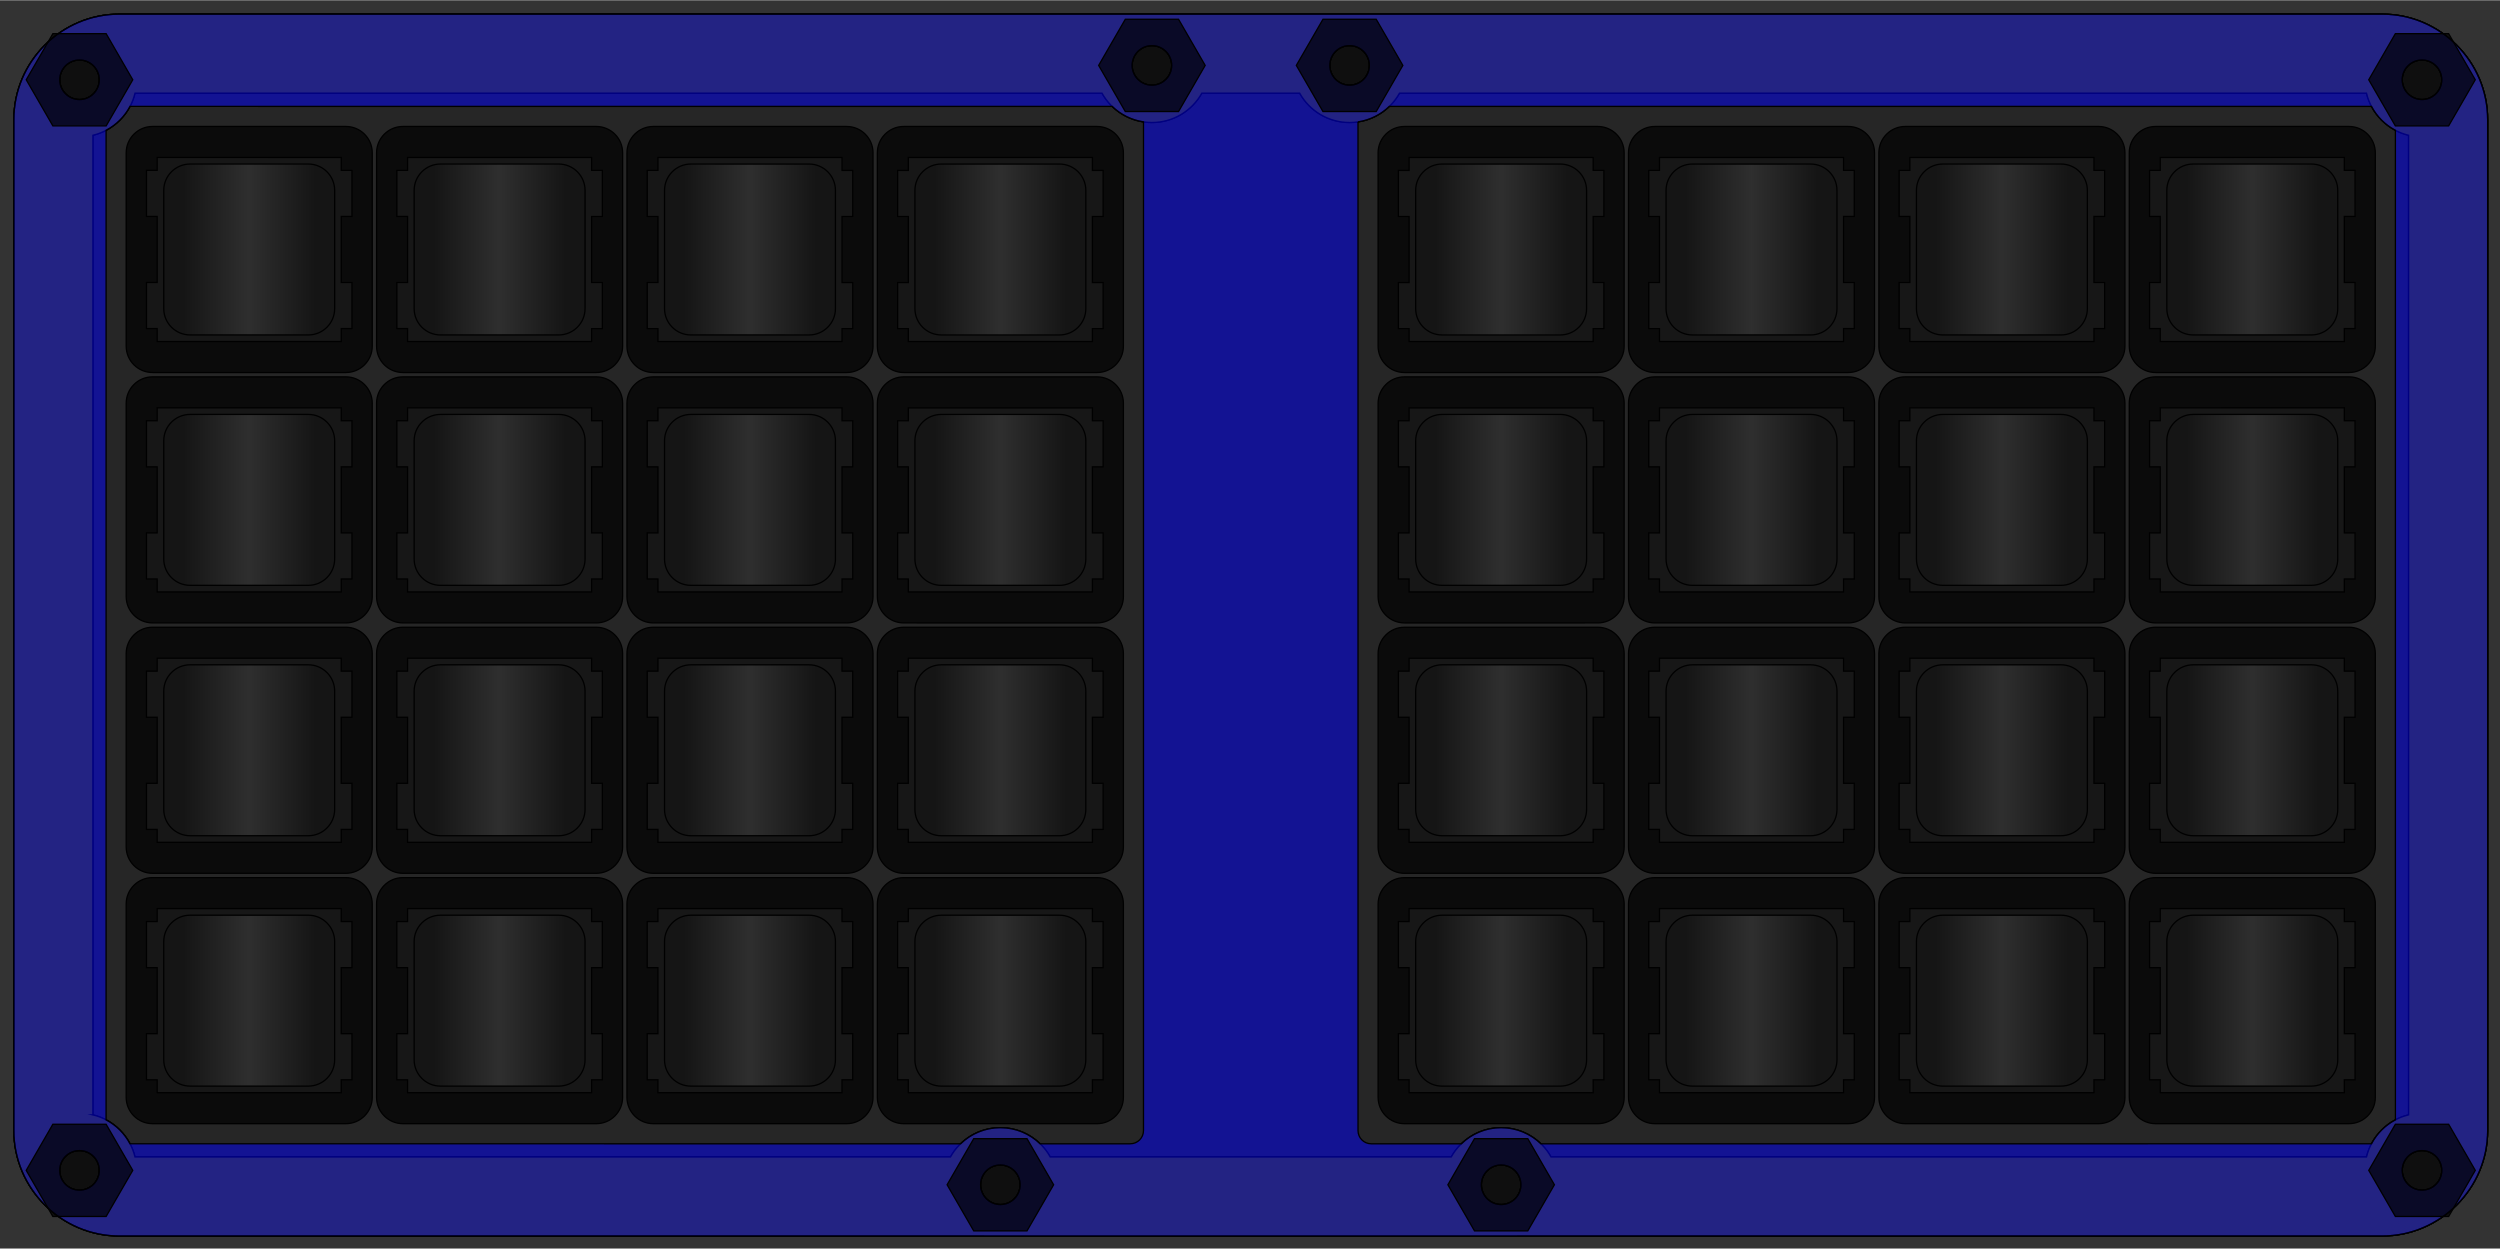 <?xml version="1.0" encoding="UTF-8"?>
<!DOCTYPE svg PUBLIC "-//W3C//DTD SVG 1.1//EN"
    "http://www.w3.org/Graphics/SVG/1.1/DTD/svg11.dtd"><svg xmlns="http://www.w3.org/2000/svg" height="358.38" stroke-opacity="1" viewBox="0 0 717 358" font-size="1" width="717.431" xmlns:xlink="http://www.w3.org/1999/xlink" stroke="rgb(0,0,0)" version="1.1"><rect x="0" y="0" width="717" height="358" fill="#333333" stroke="none"/><defs></defs><g stroke-linejoin="miter" stroke-opacity="1.0" fill-opacity="0.5" stroke="rgb(0,0,0)" stroke-width="0.378" fill="rgb(0,0,0)" stroke-linecap="butt" stroke-miterlimit="10.0"><path d="M 3.969,324.17 c 0,-23.937 0.001,-47.874 0.001 -71.811c 0,-0.907 0,-1.814 0 -2.721c 0,-23.036 0.001,-46.063 0.001 -69.09c 0,-0 0,-0 0 -0c 0,-0.907 0,-1.814 0 -2.721c 0,-23.036 0.001,-46.063 0.001 -69.09c 0,-0.907 0,-1.814 0 -2.721c 0,-0.002 0,-0.003 0 -0.004c 0,-23.936 0.001,-47.871 0.001 -71.806c 0,-16.608 13.629,-30.236 30.237 -30.236c 23.937,0 47.874,0.001 71.811 0.001c 0.907,0 1.814,0 2.721 0c 0.002,-0 0.003,-0 0.005 -0c 23.028,0 46.057,0.001 69.085 0.001c 0.907,-0 1.814,0 2.721 0c 0.002,-0 0.003,-0 0.005 -0c 23.028,0 46.057,0.001 69.085 0.001c 0.907,-0 1.814,0 2.721 0c 0.002,-0 0.003,-0 0.004 -0c 11.513,0 23.027,0 34.54 0.001c 23.935,-0 47.871,-0 71.806 -0c 23.935,-0 47.871,-0 71.806 -0c 11.513,-0 23.027,-0 34.54 -0.001c 0.002,-0 0.003,-0 0.004 -0c 0.907,-0 1.814,-0 2.721 -0c 23.028,-0 46.057,-0.001 69.085 -0.001c 0.002,-0 0.003,-0 0.005 -0c 0.907,-0 1.814,-0 2.721 -0c 23.028,-0 46.057,-0.001 69.085 -0.001c 0.002,-0 0.003,-0 0.005 -0c 0.907,-0 1.814,-0 2.721 -0c 23.937,-0 47.874,-0.001 71.811 -0.001c 16.608,-0 30.236,13.628 30.237 30.236c 0,23.936 0.001,47.871 0.001 71.806c 0,0.002 0,0.003 0 0.004c 0,0.907 0,1.814 0 2.721c 0,0 0,0 0 0c 0,23.028 0.001,46.057 0.001 69.085c 0,0.002 0,0.003 0 0.005c 0,0.907 0,1.814 0 2.721c 0,-0 0,0 0 0c 0,23.028 0.001,46.057 0.001 69.085c 0,0.002 0,0.003 0 0.005c 0,0.907 0,1.814 0 2.721c 0,0 0,0 0 0c 0,23.937 0.001,47.874 0.001 71.811c 0,-0 0,0 0 0c 0,16.608 -13.628,30.236 -30.236 30.236c -23.937,0 -47.874,0.001 -71.811 0.001c -0.907,0 -1.814,0 -2.721 0c -23.03,0 -46.06,0.001 -69.09 0.001c -0.907,-0 -1.814,0 -2.721 0c -23.03,0 -46.06,0.001 -69.09 0.001c -0.907,-0 -1.814,0 -2.721 0c -11.515,0 -23.03,0 -34.545 0.001c -12.422,0 -24.844,0.001 -37.266 0.001c -0.067,-0 -0.134,-0 -0.202 -0.001c -11.448,-0 -22.896,-0 -34.344 -0c -11.448,-0 -22.896,-0 -34.344 -0c -0.067,0.001 -0.134,0.001 -0.202 0.001c -12.422,-0 -24.844,-0 -37.266 -0.001c -11.515,-0 -23.03,-0 -34.545 -0.001c -0.907,-0 -1.814,-0 -2.721 -0c -23.03,-0 -46.06,-0.001 -69.09 -0.001c -0.907,-0 -1.814,-0 -2.721 -0c -23.03,-0 -46.06,-0.001 -69.09 -0.001c -0.907,-0 -1.814,-0 -2.721 -0c -23.937,-0 -47.874,-0.001 -71.811 -0.001c -16.608,-0 -30.236,-13.629 -30.236 -30.236c 0,-0 0,-0 -0 -0ZM 17.128,335.578 c 0,3.131 2.538,5.669 5.669 5.669c 3.131,-0 5.669,-2.538 5.669 -5.669c 0,-3.131 -2.538,-5.669 -5.669 -5.669c -3.131,-0 -5.669,2.538 -5.669 5.669ZM 17.133,22.797 c 0,3.131 2.538,5.669 5.669 5.669c 3.131,-0 5.669,-2.538 5.669 -5.669c 0,-3.131 -2.538,-5.669 -5.669 -5.669c -3.131,-0 -5.669,2.538 -5.669 5.669ZM 281.234,339.708 c 0,3.131 2.538,5.669 5.669 5.669c 3.131,-0 5.669,-2.538 5.669 -5.669c 0,-3.131 -2.538,-5.669 -5.669 -5.669c -3.131,-0 -5.669,2.538 -5.669 5.669ZM 324.7,18.675 c 0,3.131 2.538,5.669 5.669 5.669c 3.131,-0 5.669,-2.538 5.669 -5.669c 0,-3.131 -2.538,-5.669 -5.669 -5.669c -3.131,-0 -5.669,2.538 -5.669 5.669ZM 381.393,18.675 c 0,3.131 2.538,5.669 5.669 5.669c 3.131,-0 5.669,-2.538 5.669 -5.669c 0,-3.131 -2.538,-5.669 -5.669 -5.669c -3.131,-0 -5.669,2.538 -5.669 5.669ZM 424.858,339.708 c 0,3.131 2.538,5.669 5.669 5.669c 3.131,-0 5.669,-2.538 5.669 -5.669c 0,-3.131 -2.538,-5.669 -5.669 -5.669c -3.131,-0 -5.669,2.538 -5.669 5.669ZM 688.96,22.797 c 0,3.131 2.538,5.669 5.669 5.669c 3.131,-0 5.669,-2.538 5.669 -5.669c 0,-3.131 -2.538,-5.669 -5.669 -5.669c -3.131,-0 -5.669,2.538 -5.669 5.669ZM 688.965,335.578 c 0,3.131 2.538,5.669 5.669 5.669c 3.131,-0 5.669,-2.538 5.669 -5.669c 0,-3.131 -2.538,-5.669 -5.669 -5.669c -3.131,-0 -5.669,2.538 -5.669 5.669Z"/></g><g stroke-linejoin="miter" stroke-opacity="1.0" fill-opacity="0.5" stroke="rgb(0,0,0)" stroke-width="0.378" fill="rgb(128,128,128)" stroke-linecap="butt" stroke-miterlimit="10.0"><path d="M 26.646,319.654 c 0,-22.432 0.001,-44.864 0.001 -67.295c 0,-0.907 0,-1.814 0 -2.721c 0,-23.036 0.001,-46.063 0.001 -69.09c 0,-0.907 0,-1.814 0 -2.721c 0,-23.036 0.001,-46.063 0.001 -69.09c 0,-0.907 0,-1.814 0 -2.721c 0,-0.002 0,-0.003 0 -0.004c 0,-22.43 0.001,-44.861 0.001 -67.291c 5.954,-1.434 10.641,-6.12 12.075 -12.074c 22.432,0 44.864,0.001 67.296 0.001c 0.907,-0 1.814,0 2.721 0c 0.002,-0 0.003,-0 0.005 -0c 23.028,0 46.057,0.001 69.085 0.001c 0.907,-0 1.814,0 2.721 0c 0.002,-0 0.003,-0 0.005 -0c 23.028,0 46.057,0.001 69.085 0.001c 0.907,-0 1.814,0 2.721 0c 0.002,-0 0.003,-0 0.004 -0c 11.513,0 23.027,0 34.54 0.001c 9.717,-0 19.434,-0 29.151 -0c 2.8,5.013 8.159,8.403 14.309 8.403c 6.15,-0 11.508,-3.39 14.309 -8.403c 4.679,-0 9.359,-0 14.038 -0c 4.679,-0 9.359,-0 14.038 -0c 2.8,5.013 8.159,8.403 14.309 8.403c 6.15,-0 11.508,-3.39 14.309 -8.403c 9.558,-0 19.117,-0 28.675 -0c 0.159,-0 0.318,-0 0.476 -0c 11.514,-0 23.027,-0 34.54 -0.001c 0.002,-0 0.003,-0 0.004 -0c 0.907,-0 1.814,-0 2.721 -0c 23.028,-0 46.057,-0.001 69.085 -0.001c 0.002,-0 0.003,-0 0.005 -0c 0.907,-0 1.814,-0 2.721 -0c 23.028,-0 46.057,-0.001 69.085 -0.001c 0.002,-0 0.003,-0 0.005 -0c 0.907,-0 1.814,-0 2.721 -0c 22.432,-0 44.864,-0.001 67.296 -0.001c 1.434,5.954 6.121,10.641 12.075 12.074c 0,22.43 0.001,44.861 0.001 67.291c 0,0.002 0,0.003 0 0.004c 0,0.907 0,1.814 0 2.721c 0,0 0,0 0 0c 0,23.028 0.001,46.057 0.001 69.085c 0,0.002 0,0.003 0 0.005c 0,0.907 0,1.814 0 2.721c 0,0 0,0 0 0c 0,23.028 0.001,46.057 0.001 69.085c 0,0.002 0,0.003 0 0.005c 0,0.907 0,1.814 0 2.721c 0,0 0,0 0 0c 0,22.432 0.001,44.864 0.001 67.295c -5.954,1.434 -10.64,6.121 -12.074 12.075c -22.432,0 -44.864,0.001 -67.296 0.001c -0.907,-0 -1.814,0 -2.721 0c -23.03,0 -46.06,0.001 -69.09 0.001c -0.907,-0 -1.814,0 -2.721 0c -23.03,0 -46.06,0.001 -69.09 0.001c -0.907,-0 -1.814,0 -2.721 0c -6.745,0 -13.491,0 -20.236 0c -2.8,-5.013 -8.158,-8.403 -14.309 -8.403c -6.15,-0 -11.509,3.39 -14.309 8.403c -7.652,0 -15.305,0 -22.958 0c -0.033,-0 -0.066,-0 -0.099 -0.001c -11.482,-0 -22.964,-0 -34.447 -0c -11.482,-0 -22.964,-0 -34.447 -0c -0.033,0 -0.066,0.001 -0.099 0.001c -7.652,-0 -15.305,-0 -22.958 -0c -2.8,-5.013 -8.159,-8.403 -14.309 -8.403c -6.15,-0 -11.508,3.39 -14.309 8.403c -6.745,-0 -13.491,-0 -20.236 -0c -0.907,-0 -1.814,-0 -2.721 -0c -23.03,-0 -46.06,-0.001 -69.09 -0.001c -0.907,-0 -1.814,-0 -2.721 -0c -23.03,-0 -46.06,-0.001 -69.09 -0.001c -0.907,-0 -1.814,-0 -2.721 -0c -22.432,-0 -44.864,-0.001 -67.296 -0.001c -1.434,-5.954 -6.12,-10.641 -12.074 -12.075Z"/></g><g stroke-linejoin="miter" stroke-opacity="1.0" fill-opacity="0.5" stroke="rgb(0,0,0)" stroke-width="0.378" fill="rgb(255,255,0)" stroke-linecap="butt" stroke-miterlimit="10.0"><path d="M 3.969,324.17 c 0,-23.937 0.001,-47.874 0.001 -71.811c 0,-0.907 0,-1.814 0 -2.721c 0,-23.036 0.001,-46.063 0.001 -69.09c 0,-0 0,-0 0 -0c 0,-0.907 0,-1.814 0 -2.721c 0,-23.036 0.001,-46.063 0.001 -69.09c 0,-0.907 0,-1.814 0 -2.721c 0,-0.002 0,-0.003 0 -0.004c 0,-23.936 0.001,-47.871 0.001 -71.806c 0,-16.608 13.629,-30.236 30.237 -30.236c 23.937,0 47.874,0.001 71.811 0.001c 0.907,0 1.814,0 2.721 0c 0.002,-0 0.003,-0 0.005 -0c 23.028,0 46.057,0.001 69.085 0.001c 0.907,-0 1.814,0 2.721 0c 0.002,-0 0.003,-0 0.005 -0c 23.028,0 46.057,0.001 69.085 0.001c 0.907,-0 1.814,0 2.721 0c 0.002,-0 0.003,-0 0.004 -0c 11.513,0 23.027,0 34.54 0.001c 23.935,-0 47.871,-0 71.806 -0c 23.935,-0 47.871,-0 71.806 -0c 11.513,-0 23.027,-0 34.54 -0.001c 0.002,-0 0.003,-0 0.004 -0c 0.907,-0 1.814,-0 2.721 -0c 23.028,-0 46.057,-0.001 69.085 -0.001c 0.002,-0 0.003,-0 0.005 -0c 0.907,-0 1.814,-0 2.721 -0c 23.028,-0 46.057,-0.001 69.085 -0.001c 0.002,-0 0.003,-0 0.005 -0c 0.907,-0 1.814,-0 2.721 -0c 23.937,-0 47.874,-0.001 71.811 -0.001c 16.608,-0 30.236,13.628 30.237 30.236c 0,23.936 0.001,47.871 0.001 71.806c 0,0.002 0,0.003 0 0.004c 0,0.907 0,1.814 0 2.721c 0,0 0,0 0 0c 0,23.028 0.001,46.057 0.001 69.085c 0,0.002 0,0.003 0 0.005c 0,0.907 0,1.814 0 2.721c 0,-0 0,0 0 0c 0,23.028 0.001,46.057 0.001 69.085c 0,0.002 0,0.003 0 0.005c 0,0.907 0,1.814 0 2.721c 0,0 0,0 0 0c 0,23.937 0.001,47.874 0.001 71.811c 0,-0 0,0 0 0c 0,16.608 -13.628,30.236 -30.236 30.236c -23.937,0 -47.874,0.001 -71.811 0.001c -0.907,0 -1.814,0 -2.721 0c -23.03,0 -46.06,0.001 -69.09 0.001c -0.907,-0 -1.814,0 -2.721 0c -23.03,0 -46.06,0.001 -69.09 0.001c -0.907,-0 -1.814,0 -2.721 0c -11.515,0 -23.03,0 -34.545 0.001c -12.422,0 -24.844,0.001 -37.266 0.001c -0.067,-0 -0.134,-0 -0.202 -0.001c -11.448,-0 -22.896,-0 -34.344 -0c -11.448,-0 -22.896,-0 -34.344 -0c -0.067,0.001 -0.134,0.001 -0.202 0.001c -12.422,-0 -24.844,-0 -37.266 -0.001c -11.515,-0 -23.03,-0 -34.545 -0.001c -0.907,-0 -1.814,-0 -2.721 -0c -23.03,-0 -46.06,-0.001 -69.09 -0.001c -0.907,-0 -1.814,-0 -2.721 -0c -23.03,-0 -46.06,-0.001 -69.09 -0.001c -0.907,-0 -1.814,-0 -2.721 -0c -23.937,-0 -47.874,-0.001 -71.811 -0.001c -16.608,-0 -30.236,-13.629 -30.236 -30.236c 0,-0 0,-0 -0 -0ZM 26.646,319.654 c 5.954,1.434 10.64,6.121 12.074 12.075c 22.432,0 44.864,0.001 67.296 0.001c 0.907,-0 1.814,0 2.721 0c 23.03,0 46.06,0.001 69.09 0.001c 0.907,-0 1.814,0 2.721 0c 23.03,0 46.06,0.001 69.09 0.001c 0.907,-0 1.814,0 2.721 0c 6.745,0 13.491,0 20.236 0c 2.8,-5.013 8.158,-8.403 14.309 -8.403c 6.15,-0 11.509,3.39 14.309 8.403c 7.652,0 15.305,0 22.958 0c 0.033,-0 0.066,-0 0.099 -0.001c 11.482,-0 22.964,-0 34.447 -0c 11.482,-0 22.964,-0 34.447 -0c 0.033,0 0.066,0.001 0.099 0.001c 7.652,-0 15.305,-0 22.958 -0c 2.8,-5.013 8.159,-8.403 14.309 -8.403c 6.15,-0 11.508,3.39 14.309 8.403c 6.745,-0 13.491,-0 20.236 -0c 0.907,-0 1.814,-0 2.721 -0c 23.03,-0 46.06,-0.001 69.09 -0.001c 0.907,-0 1.814,-0 2.721 -0c 23.03,-0 46.06,-0.001 69.09 -0.001c 0.907,-0 1.814,-0 2.721 -0c 22.432,-0 44.864,-0.001 67.296 -0.001c 1.434,-5.954 6.12,-10.641 12.074 -12.075c -0,-22.432 -0.001,-44.864 -0.001 -67.295c 0,-0 0,-0 0 -0c 0,-0.907 -0,-1.814 -0 -2.721c 0,-0.002 0,-0.003 0 -0.005c -0,-23.028 -0.001,-46.057 -0.001 -69.085c 0,-0 0,-0 0 -0c 0,-0.907 -0,-1.814 -0 -2.721c 0,-0.002 0,-0.003 0 -0.005c -0,-23.028 -0.001,-46.057 -0.001 -69.085c 0,-0 0,-0 0 -0c 0,-0.907 -0,-1.814 -0 -2.721c 0,-0.002 0,-0.003 0 -0.004c -0,-22.43 -0.001,-44.861 -0.001 -67.291c -5.954,-1.434 -10.641,-6.12 -12.075 -12.074c -22.432,0 -44.864,0.001 -67.296 0.001c -0.907,-0 -1.814,0 -2.721 0c -0.002,-0 -0.003,-0 -0.005 -0c -23.028,0 -46.057,0.001 -69.085 0.001c -0.907,-0 -1.814,0 -2.721 0c -0.002,-0 -0.003,-0 -0.005 -0c -23.028,0 -46.057,0.001 -69.085 0.001c -0.907,-0 -1.814,0 -2.721 0c -0.002,-0 -0.003,-0 -0.004 -0c -11.513,0 -23.027,0 -34.54 0.001c -0.159,-0 -0.318,-0 -0.476 -0c -9.558,-0 -19.117,-0 -28.675 -0c -2.8,5.013 -8.159,8.403 -14.309 8.403c -6.15,-0 -11.508,-3.39 -14.309 -8.403c -4.679,-0 -9.359,-0 -14.038 -0c -4.679,-0 -9.359,-0 -14.038 -0c -2.8,5.013 -8.159,8.403 -14.309 8.403c -6.15,-0 -11.508,-3.39 -14.309 -8.403c -9.717,-0 -19.434,-0 -29.151 -0c -11.514,-0 -23.027,-0 -34.54 -0.001c -0.002,-0 -0.003,-0 -0.004 -0c -0.907,-0 -1.814,-0 -2.721 -0c -23.028,-0 -46.057,-0.001 -69.085 -0.001c -0.002,-0 -0.003,-0 -0.005 -0c -0.907,-0 -1.814,-0 -2.721 -0c -23.028,-0 -46.057,-0.001 -69.085 -0.001c -0.002,-0 -0.003,-0 -0.005 -0c -0.907,-0 -1.814,-0 -2.721 -0c -22.432,-0 -44.864,-0.001 -67.296 -0.001c -1.434,5.954 -6.121,10.641 -12.075 12.074c -0,22.43 -0.001,44.861 -0.001 67.291c 0,0.002 0,0.003 0 0.004c 0,0.907 -0,1.814 -0 2.721c -0,23.027 -0.001,46.054 -0.001 69.09c 0,0.907 -0,1.814 -0 2.721c -0,23.027 -0.001,46.054 -0.001 69.09c 0,0.907 -0,1.814 -0 2.721c -0,22.432 -0.001,44.864 -0.001 67.295ZM 17.128,335.578 c 0,3.131 2.538,5.669 5.669 5.669c 3.131,-0 5.669,-2.538 5.669 -5.669c 0,-3.131 -2.538,-5.669 -5.669 -5.669c -3.131,-0 -5.669,2.538 -5.669 5.669ZM 17.133,22.797 c 0,3.131 2.538,5.669 5.669 5.669c 3.131,-0 5.669,-2.538 5.669 -5.669c 0,-3.131 -2.538,-5.669 -5.669 -5.669c -3.131,-0 -5.669,2.538 -5.669 5.669ZM 281.234,339.708 c 0,3.131 2.538,5.669 5.669 5.669c 3.131,-0 5.669,-2.538 5.669 -5.669c 0,-3.131 -2.538,-5.669 -5.669 -5.669c -3.131,-0 -5.669,2.538 -5.669 5.669ZM 324.7,18.675 c 0,3.131 2.538,5.669 5.669 5.669c 3.131,-0 5.669,-2.538 5.669 -5.669c 0,-3.131 -2.538,-5.669 -5.669 -5.669c -3.131,-0 -5.669,2.538 -5.669 5.669ZM 381.393,18.675 c 0,3.131 2.538,5.669 5.669 5.669c 3.131,-0 5.669,-2.538 5.669 -5.669c 0,-3.131 -2.538,-5.669 -5.669 -5.669c -3.131,-0 -5.669,2.538 -5.669 5.669ZM 424.858,339.708 c 0,3.131 2.538,5.669 5.669 5.669c 3.131,-0 5.669,-2.538 5.669 -5.669c 0,-3.131 -2.538,-5.669 -5.669 -5.669c -3.131,-0 -5.669,2.538 -5.669 5.669ZM 688.96,22.797 c 0,3.131 2.538,5.669 5.669 5.669c 3.131,-0 5.669,-2.538 5.669 -5.669c 0,-3.131 -2.538,-5.669 -5.669 -5.669c -3.131,-0 -5.669,2.538 -5.669 5.669ZM 688.965,335.578 c 0,3.131 2.538,5.669 5.669 5.669c 3.131,-0 5.669,-2.538 5.669 -5.669c 0,-3.131 -2.538,-5.669 -5.669 -5.669c -3.131,-0 -5.669,2.538 -5.669 5.669Z"/></g><g stroke-linejoin="miter" stroke-opacity="1.0" fill-opacity="0.5" stroke="rgb(0,0,0)" stroke-width="0.378" fill="rgb(0,0,0)" stroke-linecap="butt" stroke-miterlimit="10.0"><path d="M 3.969,324.17 c 0,-23.937 0.001,-47.874 0.001 -71.811c 0,-0.907 0,-1.814 0 -2.721c 0,-23.036 0.001,-46.063 0.001 -69.09c 0,-0 0,-0 0 -0c 0,-0.907 0,-1.814 0 -2.721c 0,-23.036 0.001,-46.063 0.001 -69.09c 0,-0.907 0,-1.814 0 -2.721c 0,-0.002 0,-0.003 0 -0.004c 0,-23.936 0.001,-47.871 0.001 -71.806c 0,-16.608 13.629,-30.236 30.237 -30.236c 23.937,0 47.874,0.001 71.811 0.001c 0.907,0 1.814,0 2.721 0c 0.002,-0 0.003,-0 0.005 -0c 23.028,0 46.057,0.001 69.085 0.001c 0.907,-0 1.814,0 2.721 0c 0.002,-0 0.003,-0 0.005 -0c 23.028,0 46.057,0.001 69.085 0.001c 0.907,-0 1.814,0 2.721 0c 0.002,-0 0.003,-0 0.004 -0c 11.513,0 23.027,0 34.54 0.001c 23.935,-0 47.871,-0 71.806 -0c 23.935,-0 47.871,-0 71.806 -0c 11.513,-0 23.027,-0 34.54 -0.001c 0.002,-0 0.003,-0 0.004 -0c 0.907,-0 1.814,-0 2.721 -0c 23.028,-0 46.057,-0.001 69.085 -0.001c 0.002,-0 0.003,-0 0.005 -0c 0.907,-0 1.814,-0 2.721 -0c 23.028,-0 46.057,-0.001 69.085 -0.001c 0.002,-0 0.003,-0 0.005 -0c 0.907,-0 1.814,-0 2.721 -0c 23.937,-0 47.874,-0.001 71.811 -0.001c 16.608,-0 30.236,13.628 30.237 30.236c 0,23.936 0.001,47.871 0.001 71.806c 0,0.002 0,0.003 0 0.004c 0,0.907 0,1.814 0 2.721c 0,0 0,0 0 0c 0,23.028 0.001,46.057 0.001 69.085c 0,0.002 0,0.003 0 0.005c 0,0.907 0,1.814 0 2.721c 0,-0 0,0 0 0c 0,23.028 0.001,46.057 0.001 69.085c 0,0.002 0,0.003 0 0.005c 0,0.907 0,1.814 0 2.721c 0,0 0,0 0 0c 0,23.937 0.001,47.874 0.001 71.811c 0,-0 0,0 0 0c 0,16.608 -13.628,30.236 -30.236 30.236c -23.937,0 -47.874,0.001 -71.811 0.001c -0.907,0 -1.814,0 -2.721 0c -23.03,0 -46.06,0.001 -69.09 0.001c -0.907,-0 -1.814,0 -2.721 0c -23.03,0 -46.06,0.001 -69.09 0.001c -0.907,-0 -1.814,0 -2.721 0c -11.515,0 -23.03,0 -34.545 0.001c -12.422,0 -24.844,0.001 -37.266 0.001c -0.067,-0 -0.134,-0 -0.202 -0.001c -11.448,-0 -22.896,-0 -34.344 -0c -11.448,-0 -22.896,-0 -34.344 -0c -0.067,0.001 -0.134,0.001 -0.202 0.001c -12.422,-0 -24.844,-0 -37.266 -0.001c -11.515,-0 -23.03,-0 -34.545 -0.001c -0.907,-0 -1.814,-0 -2.721 -0c -23.03,-0 -46.06,-0.001 -69.09 -0.001c -0.907,-0 -1.814,-0 -2.721 -0c -23.03,-0 -46.06,-0.001 -69.09 -0.001c -0.907,-0 -1.814,-0 -2.721 -0c -23.937,-0 -47.874,-0.001 -71.811 -0.001c -16.608,-0 -30.236,-13.629 -30.236 -30.236c 0,-0 0,-0 -0 -0ZM 41.999,309.599 c 1.024,0 2.048,0 3.072 0c -0,1.235 -0,2.47 -0 3.706c 17.6,0 35.2,0.001 52.8 0.001c 0,-1.235 0,-2.47 0 -3.706c 1.024,0 2.048,0 3.072 0c 0,-4.41 0,-8.819 0 -13.229c -1.024,-0 -2.048,-0 -3.072 -0c 0,-6.31 0,-12.621 0 -18.931c 1.024,0 2.048,0 3.072 0c 0,-4.41 0,-8.819 0 -13.229c -1.024,-0 -2.048,-0 -3.072 -0c 0,-1.235 0,-2.47 0 -3.706c -17.6,-0 -35.2,-0.001 -52.8 -0.001c -0,1.235 -0,2.47 -0 3.706c -1.024,-0 -2.048,-0 -3.072 -0c -0,4.41 -0,8.819 -0 13.229c 1.024,0 2.048,0 3.072 0c -0,6.31 -0,12.621 -0 18.931c -1.024,-0 -2.048,-0 -3.072 -0c -0,4.41 -0,8.819 -0 13.229ZM 42,237.787 c 1.024,0 2.048,0 3.072 0c -0,1.235 -0,2.47 -0 3.706c 17.6,0 35.2,0.001 52.8 0.001c 0,-1.235 0,-2.47 0 -3.706c 1.024,0 2.048,0 3.072 0c 0,-4.41 0,-8.819 0 -13.229c -1.024,-0 -2.048,-0 -3.072 -0c 0,-6.31 0,-12.621 0 -18.931c 1.024,0 2.048,0 3.072 0c 0,-4.41 0,-8.819 0 -13.229c -1.024,-0 -2.048,-0 -3.072 -0c 0,-1.235 0,-2.47 0 -3.706c -17.6,-0 -35.2,-0.001 -52.8 -0.001c -0,1.235 -0,2.47 -0 3.706c -1.024,-0 -2.048,-0 -3.072 -0c -0,4.41 -0,8.819 -0 13.229c 1.024,0 2.048,0 3.072 0c -0,6.31 -0,12.621 -0 18.931c -1.024,-0 -2.048,-0 -3.072 -0c -0,4.41 -0,8.819 -0 13.229ZM 42.002,165.976 c 1.024,0 2.048,0 3.072 0c -0,1.235 -0,2.47 -0 3.706c 17.6,0 35.2,0.001 52.8 0.001c 0,-1.235 0,-2.47 0 -3.706c 1.024,0 2.048,0 3.072 0c 0,-4.41 0,-8.819 0 -13.229c -1.024,-0 -2.048,-0 -3.072 -0c 0,-6.31 0,-12.621 0 -18.931c 1.024,0 2.048,0 3.072 0c 0,-4.41 0,-8.819 0 -13.229c -1.024,-0 -2.048,-0 -3.072 -0c 0,-1.235 0,-2.47 0 -3.706c -17.6,-0 -35.2,-0.001 -52.8 -0.001c -0,1.235 -0,2.47 -0 3.706c -1.024,-0 -2.048,-0 -3.072 -0c -0,4.41 -0,8.819 -0 13.229c 1.024,0 2.048,0 3.072 0c -0,6.31 -0,12.621 -0 18.931c -1.024,-0 -2.048,-0 -3.072 -0c -0,4.41 -0,8.819 -0 13.229ZM 42.003,94.165 c 1.024,0 2.048,0 3.072 0c -0,1.235 -0,2.47 -0 3.706c 17.6,0 35.2,0.001 52.8 0.001c 0,-1.235 0,-2.47 0 -3.706c 1.024,0 2.048,0 3.072 0c 0,-4.41 0,-8.819 0 -13.229c -1.024,-0 -2.048,-0 -3.072 -0c 0,-6.31 0,-12.621 0 -18.931c 1.024,0 2.048,0 3.072 0c 0,-4.41 0,-8.819 0 -13.229c -1.024,-0 -2.048,-0 -3.072 -0c 0,-1.235 0,-2.47 0 -3.706c -17.6,-0 -35.2,-0.001 -52.8 -0.001c -0,1.235 -0,2.47 -0 3.706c -1.024,-0 -2.048,-0 -3.072 -0c -0,4.41 -0,8.819 -0 13.229c 1.024,0 2.048,0 3.072 0c -0,6.31 -0,12.621 -0 18.931c -1.024,-0 -2.048,-0 -3.072 -0c -0,4.41 -0,8.819 -0 13.229ZM 113.81,309.6 c 1.024,0 2.048,0 3.072 0c -0,1.235 -0,2.47 -0 3.706c 17.6,0 35.2,0.001 52.8 0.001c 0,-1.235 0,-2.47 0 -3.706c 1.024,0 2.048,0 3.072 0c 0,-4.41 0,-8.819 0 -13.229c -1.024,-0 -2.048,-0 -3.072 -0c 0,-6.31 0,-12.621 0 -18.931c 1.024,0 2.048,0 3.072 0c 0,-4.41 0,-8.819 0 -13.229c -1.024,-0 -2.048,-0 -3.072 -0c 0,-1.235 0,-2.47 0 -3.706c -17.6,-0 -35.2,-0.001 -52.8 -0.001c -0,1.235 -0,2.47 -0 3.706c -1.024,-0 -2.048,-0 -3.072 -0c -0,4.41 -0,8.819 -0 13.229c 1.024,0 2.048,0 3.072 0c -0,6.31 -0,12.621 -0 18.931c -1.024,-0 -2.048,-0 -3.072 -0c -0,4.41 -0,8.819 -0 13.229ZM 113.811,237.789 c 1.024,0 2.048,0 3.072 0c -0,1.235 -0,2.47 -0 3.706c 17.6,0 35.2,0.001 52.8 0.001c 0,-1.235 0,-2.47 0 -3.706c 1.024,0 2.048,0 3.072 0c 0,-4.41 0,-8.819 0 -13.229c -1.024,-0 -2.048,-0 -3.072 -0c 0,-6.31 0,-12.621 0 -18.931c 1.024,0 2.048,0 3.072 0c 0,-4.41 0,-8.819 0 -13.229c -1.024,-0 -2.048,-0 -3.072 -0c 0,-1.235 0,-2.47 0 -3.706c -17.6,-0 -35.2,-0.001 -52.8 -0.001c -0,1.235 -0,2.47 -0 3.706c -1.024,-0 -2.048,-0 -3.072 -0c -0,4.41 -0,8.819 -0 13.229c 1.024,0 2.048,0 3.072 0c -0,6.31 -0,12.621 -0 18.931c -1.024,-0 -2.048,-0 -3.072 -0c -0,4.41 -0,8.819 -0 13.229ZM 113.813,165.978 c 1.024,0 2.048,0 3.072 0c -0,1.235 -0,2.47 -0 3.706c 17.6,0 35.2,0.001 52.8 0.001c 0,-1.235 0,-2.47 0 -3.706c 1.024,0 2.048,0 3.072 0c 0,-4.41 0,-8.819 0 -13.229c -1.024,-0 -2.048,-0 -3.072 -0c 0,-6.31 0,-12.621 0 -18.931c 1.024,0 2.048,0 3.072 0c 0,-4.41 0,-8.819 0 -13.229c -1.024,-0 -2.048,-0 -3.072 -0c 0,-1.235 0,-2.47 0 -3.706c -17.6,-0 -35.2,-0.001 -52.8 -0.001c -0,1.235 -0,2.47 -0 3.706c -1.024,-0 -2.048,-0 -3.072 -0c -0,4.41 -0,8.819 -0 13.229c 1.024,0 2.048,0 3.072 0c -0,6.31 -0,12.621 -0 18.931c -1.024,-0 -2.048,-0 -3.072 -0c -0,4.41 -0,8.819 -0 13.229ZM 113.814,94.167 c 1.024,0 2.048,0 3.072 0c -0,1.235 -0,2.47 -0 3.706c 17.6,0 35.2,0.001 52.8 0.001c 0,-1.235 0,-2.47 0 -3.706c 1.024,0 2.048,0 3.072 0c 0,-4.41 0,-8.819 0 -13.229c -1.024,-0 -2.048,-0 -3.072 -0c 0,-6.31 0,-12.621 0 -18.931c 1.024,0 2.048,0 3.072 0c 0,-4.41 0,-8.819 0 -13.229c -1.024,-0 -2.048,-0 -3.072 -0c 0,-1.235 0,-2.47 0 -3.706c -17.6,-0 -35.2,-0.001 -52.8 -0.001c -0,1.235 -0,2.47 -0 3.706c -1.024,-0 -2.048,-0 -3.072 -0c -0,4.41 -0,8.819 -0 13.229c 1.024,0 2.048,0 3.072 0c -0,6.31 -0,12.621 -0 18.931c -1.024,-0 -2.048,-0 -3.072 -0c -0,4.41 -0,8.819 -0 13.229ZM 185.621,309.601 c 1.024,0 2.048,0 3.072 0c -0,1.235 -0,2.47 -0 3.706c 17.6,0 35.2,0.001 52.8 0.001c 0,-1.235 0,-2.47 0 -3.706c 1.024,0 2.048,0 3.072 0c 0,-4.41 0,-8.819 0 -13.229c -1.024,-0 -2.048,-0 -3.072 -0c 0,-6.31 0,-12.621 0 -18.931c 1.024,0 2.048,0 3.072 0c 0,-4.41 0,-8.819 0 -13.229c -1.024,-0 -2.048,-0 -3.072 -0c 0,-1.235 0,-2.47 0 -3.706c -17.6,-0 -35.2,-0.001 -52.8 -0.001c -0,1.235 -0,2.47 -0 3.706c -1.024,-0 -2.048,-0 -3.072 -0c -0,4.41 -0,8.819 -0 13.229c 1.024,0 2.048,0 3.072 0c -0,6.31 -0,12.621 -0 18.931c -1.024,-0 -2.048,-0 -3.072 -0c -0,4.41 -0,8.819 -0 13.229ZM 185.622,237.79 c 1.024,0 2.048,0 3.072 0c -0,1.235 -0,2.47 -0 3.706c 17.6,0 35.2,0.001 52.8 0.001c 0,-1.235 0,-2.47 0 -3.706c 1.024,0 2.048,0 3.072 0c 0,-4.41 0,-8.819 0 -13.229c -1.024,-0 -2.048,-0 -3.072 -0c 0,-6.31 0,-12.621 0 -18.931c 1.024,0 2.048,0 3.072 0c 0,-4.41 0,-8.819 0 -13.229c -1.024,-0 -2.048,-0 -3.072 -0c 0,-1.235 0,-2.47 0 -3.706c -17.6,-0 -35.2,-0.001 -52.8 -0.001c -0,1.235 -0,2.47 -0 3.706c -1.024,-0 -2.048,-0 -3.072 -0c -0,4.41 -0,8.819 -0 13.229c 1.024,0 2.048,0 3.072 0c -0,6.31 -0,12.621 -0 18.931c -1.024,-0 -2.048,-0 -3.072 -0c -0,4.41 -0,8.819 -0 13.229ZM 185.624,165.979 c 1.024,0 2.048,0 3.072 0c -0,1.235 -0,2.47 -0 3.706c 17.6,0 35.2,0.001 52.8 0.001c 0,-1.235 0,-2.47 0 -3.706c 1.024,0 2.048,0 3.072 0c 0,-4.41 0,-8.819 0 -13.229c -1.024,-0 -2.048,-0 -3.072 -0c 0,-6.31 0,-12.621 0 -18.931c 1.024,0 2.048,0 3.072 0c 0,-4.41 0,-8.819 0 -13.229c -1.024,-0 -2.048,-0 -3.072 -0c 0,-1.235 0,-2.47 0 -3.706c -17.6,-0 -35.2,-0.001 -52.8 -0.001c -0,1.235 -0,2.47 -0 3.706c -1.024,-0 -2.048,-0 -3.072 -0c -0,4.41 -0,8.819 -0 13.229c 1.024,0 2.048,0 3.072 0c -0,6.31 -0,12.621 -0 18.931c -1.024,-0 -2.048,-0 -3.072 -0c -0,4.41 -0,8.819 -0 13.229ZM 185.625,94.168 c 1.024,0 2.048,0 3.072 0c -0,1.235 -0,2.47 -0 3.706c 17.6,0 35.2,0.001 52.8 0.001c 0,-1.235 0,-2.47 0 -3.706c 1.024,0 2.048,0 3.072 0c 0,-4.41 0,-8.819 0 -13.229c -1.024,-0 -2.048,-0 -3.072 -0c 0,-6.31 0,-12.621 0 -18.931c 1.024,0 2.048,0 3.072 0c 0,-4.41 0,-8.819 0 -13.229c -1.024,-0 -2.048,-0 -3.072 -0c 0,-1.235 0,-2.47 0 -3.706c -17.6,-0 -35.2,-0.001 -52.8 -0.001c -0,1.235 -0,2.47 -0 3.706c -1.024,-0 -2.048,-0 -3.072 -0c -0,4.41 -0,8.819 -0 13.229c 1.024,0 2.048,0 3.072 0c -0,6.31 -0,12.621 -0 18.931c -1.024,-0 -2.048,-0 -3.072 -0c -0,4.41 -0,8.819 -0 13.229ZM 257.432,309.602 c 1.024,0 2.048,0 3.072 0c -0,1.235 -0,2.47 -0 3.706c 17.6,0 35.2,0.001 52.8 0.001c 0,-1.235 0,-2.47 0 -3.706c 1.024,0 2.048,0 3.072 0c 0,-4.41 0,-8.819 0 -13.229c -1.024,-0 -2.048,-0 -3.072 -0c 0,-6.31 0,-12.621 0 -18.931c 1.024,0 2.048,0 3.072 0c 0,-4.41 0,-8.819 0 -13.229c -1.024,-0 -2.048,-0 -3.072 -0c 0,-1.235 0,-2.47 0 -3.706c -17.6,-0 -35.2,-0.001 -52.8 -0.001c -0,1.235 -0,2.47 -0 3.706c -1.024,-0 -2.048,-0 -3.072 -0c -0,4.41 -0,8.819 -0 13.229c 1.024,0 2.048,0 3.072 0c -0,6.31 -0,12.621 -0 18.931c -1.024,-0 -2.048,-0 -3.072 -0c -0,4.41 -0,8.819 -0 13.229ZM 257.433,237.791 c 1.024,0 2.048,0 3.072 0c -0,1.235 -0,2.47 -0 3.706c 17.6,0 35.2,0.001 52.8 0.001c 0,-1.235 0,-2.47 0 -3.706c 1.024,0 2.048,0 3.072 0c 0,-4.41 0,-8.819 0 -13.229c -1.024,-0 -2.048,-0 -3.072 -0c 0,-6.31 0,-12.621 0 -18.931c 1.024,0 2.048,0 3.072 0c 0,-4.41 0,-8.819 0 -13.229c -1.024,-0 -2.048,-0 -3.072 -0c 0,-1.235 0,-2.47 0 -3.706c -17.6,-0 -35.2,-0.001 -52.8 -0.001c -0,1.235 -0,2.47 -0 3.706c -1.024,-0 -2.048,-0 -3.072 -0c -0,4.41 -0,8.819 -0 13.229c 1.024,0 2.048,0 3.072 0c -0,6.31 -0,12.621 -0 18.931c -1.024,-0 -2.048,-0 -3.072 -0c -0,4.41 -0,8.819 -0 13.229ZM 257.435,165.98 c 1.024,0 2.048,0 3.072 0c -0,1.235 -0,2.47 -0 3.706c 17.6,0 35.2,0.001 52.8 0.001c 0,-1.235 0,-2.47 0 -3.706c 1.024,0 2.048,0 3.072 0c 0,-4.41 0,-8.819 0 -13.229c -1.024,-0 -2.048,-0 -3.072 -0c 0,-6.31 0,-12.621 0 -18.931c 1.024,0 2.048,0 3.072 0c 0,-4.41 0,-8.819 0 -13.229c -1.024,-0 -2.048,-0 -3.072 -0c 0,-1.235 0,-2.47 0 -3.706c -17.6,-0 -35.2,-0.001 -52.8 -0.001c -0,1.235 -0,2.47 -0 3.706c -1.024,-0 -2.048,-0 -3.072 -0c -0,4.41 -0,8.819 -0 13.229c 1.024,0 2.048,0 3.072 0c -0,6.31 -0,12.621 -0 18.931c -1.024,-0 -2.048,-0 -3.072 -0c -0,4.41 -0,8.819 -0 13.229ZM 257.436,94.169 c 1.024,0 2.048,0 3.072 0c -0,1.235 -0,2.47 -0 3.706c 17.6,0 35.2,0.001 52.8 0.001c 0,-1.235 0,-2.47 0 -3.706c 1.024,0 2.048,0 3.072 0c 0,-4.41 0,-8.819 0 -13.229c -1.024,-0 -2.048,-0 -3.072 -0c 0,-6.31 0,-12.621 0 -18.931c 1.024,0 2.048,0 3.072 0c 0,-4.41 0,-8.819 0 -13.229c -1.024,-0 -2.048,-0 -3.072 -0c 0,-1.235 0,-2.47 0 -3.706c -17.6,-0 -35.2,-0.001 -52.8 -0.001c -0,1.235 -0,2.47 -0 3.706c -1.024,-0 -2.048,-0 -3.072 -0c -0,4.41 -0,8.819 -0 13.229c 1.024,0 2.048,0 3.072 0c -0,6.31 -0,12.621 -0 18.931c -1.024,-0 -2.048,-0 -3.072 -0c -0,4.41 -0,8.819 -0 13.229ZM 401.05,48.781 c 0,4.41 0,8.819 0 13.229c 1.024,-0 2.048,-0 3.072 -0c 0,6.31 0,12.621 0 18.931c -1.024,0 -2.048,0 -3.072 0c 0,4.41 0,8.819 0 13.229c 1.024,-0 2.048,-0 3.072 -0c 0,1.235 0,2.47 0 3.706c 17.6,-0 35.2,-0.001 52.8 -0.001c -0,-1.235 -0,-2.47 -0 -3.706c 1.024,-0 2.048,-0 3.072 -0c -0,-4.41 -0,-8.819 -0 -13.229c -1.024,0 -2.048,0 -3.072 0c -0,-6.31 -0,-12.621 -0 -18.931c 1.024,-0 2.048,-0 3.072 -0c -0,-4.41 -0,-8.819 -0 -13.229c -1.024,0 -2.048,0 -3.072 0c -0,-1.235 -0,-2.47 -0 -3.706c -17.6,0 -35.2,0.001 -52.8 0.001c 0,1.235 0,2.47 0 3.706c -1.024,0 -2.048,0 -3.072 0ZM 401.052,120.593 c 0,4.41 0,8.819 0 13.229c 1.024,-0 2.048,-0 3.072 -0c 0,6.31 0,12.621 0 18.931c -1.024,0 -2.048,0 -3.072 0c 0,4.41 0,8.819 0 13.229c 1.024,-0 2.048,-0 3.072 -0c 0,1.235 0,2.47 0 3.706c 17.6,-0 35.2,-0.001 52.8 -0.001c -0,-1.235 -0,-2.47 -0 -3.706c 1.024,-0 2.048,-0 3.072 -0c -0,-4.41 -0,-8.819 -0 -13.229c -1.024,0 -2.048,0 -3.072 0c -0,-6.31 -0,-12.621 -0 -18.931c 1.024,-0 2.048,-0 3.072 -0c -0,-4.41 -0,-8.819 -0 -13.229c -1.024,0 -2.048,0 -3.072 0c -0,-1.235 -0,-2.47 -0 -3.706c -17.6,0 -35.2,0.001 -52.8 0.001c 0,1.235 0,2.47 0 3.706c -1.024,0 -2.048,0 -3.072 0ZM 401.053,192.404 c 0,4.41 0,8.819 0 13.229c 1.024,-0 2.048,-0 3.072 -0c 0,6.31 0,12.621 0 18.931c -1.024,0 -2.048,0 -3.072 0c 0,4.41 0,8.819 0 13.229c 1.024,-0 2.048,-0 3.072 -0c 0,1.235 0,2.47 0 3.706c 17.6,-0 35.2,-0.001 52.8 -0.001c -0,-1.235 -0,-2.47 -0 -3.706c 1.024,-0 2.048,-0 3.072 -0c -0,-4.41 -0,-8.819 -0 -13.229c -1.024,0 -2.048,0 -3.072 0c -0,-6.31 -0,-12.621 -0 -18.931c 1.024,-0 2.048,-0 3.072 -0c -0,-4.41 -0,-8.819 -0 -13.229c -1.024,0 -2.048,0 -3.072 0c -0,-1.235 -0,-2.47 -0 -3.706c -17.6,0 -35.2,0.001 -52.8 0.001c 0,1.235 0,2.47 0 3.706c -1.024,0 -2.048,0 -3.072 0ZM 401.054,264.214 c 0,4.41 0,8.819 0 13.229c 1.024,-0 2.048,-0 3.072 -0c 0,6.31 0,12.621 0 18.931c -1.024,0 -2.048,0 -3.072 0c 0,4.41 0,8.819 0 13.229c 1.024,-0 2.048,-0 3.072 -0c 0,1.235 0,2.47 0 3.706c 17.6,-0 35.2,-0.001 52.8 -0.001c -0,-1.235 -0,-2.47 -0 -3.706c 1.024,-0 2.048,-0 3.072 -0c -0,-4.41 -0,-8.819 -0 -13.229c -1.024,0 -2.048,0 -3.072 0c -0,-6.31 -0,-12.621 -0 -18.931c 1.024,-0 2.048,-0 3.072 -0c -0,-4.41 -0,-8.819 -0 -13.229c -1.024,0 -2.048,0 -3.072 0c -0,-1.235 -0,-2.47 -0 -3.706c -17.6,0 -35.2,0.001 -52.8 0.001c 0,1.235 0,2.47 0 3.706c -1.024,0 -2.048,0 -3.072 0ZM 472.861,48.78 c 0,4.41 0,8.819 0 13.229c 1.024,-0 2.048,-0 3.072 -0c 0,6.31 0,12.621 0 18.931c -1.024,0 -2.048,0 -3.072 0c 0,4.41 0,8.819 0 13.229c 1.024,-0 2.048,-0 3.072 -0c 0,1.235 0,2.47 0 3.706c 17.6,-0 35.2,-0.001 52.8 -0.001c -0,-1.235 -0,-2.47 -0 -3.706c 1.024,-0 2.048,-0 3.072 -0c -0,-4.41 -0,-8.819 -0 -13.229c -1.024,0 -2.048,0 -3.072 0c -0,-6.31 -0,-12.621 -0 -18.931c 1.024,-0 2.048,-0 3.072 -0c -0,-4.41 -0,-8.819 -0 -13.229c -1.024,0 -2.048,0 -3.072 0c -0,-1.235 -0,-2.47 -0 -3.706c -17.6,0 -35.2,0.001 -52.8 0.001c 0,1.235 0,2.47 0 3.706c -1.024,0 -2.048,0 -3.072 0ZM 472.863,120.591 c 0,4.41 0,8.819 0 13.229c 1.024,-0 2.048,-0 3.072 -0c 0,6.31 0,12.621 0 18.931c -1.024,0 -2.048,0 -3.072 0c 0,4.41 0,8.819 0 13.229c 1.024,-0 2.048,-0 3.072 -0c 0,1.235 0,2.47 0 3.706c 17.6,-0 35.2,-0.001 52.8 -0.001c -0,-1.235 -0,-2.47 -0 -3.706c 1.024,-0 2.048,-0 3.072 -0c -0,-4.41 -0,-8.819 -0 -13.229c -1.024,0 -2.048,0 -3.072 0c -0,-6.31 -0,-12.621 -0 -18.931c 1.024,-0 2.048,-0 3.072 -0c -0,-4.41 -0,-8.819 -0 -13.229c -1.024,0 -2.048,0 -3.072 0c -0,-1.235 -0,-2.47 -0 -3.706c -17.6,0 -35.2,0.001 -52.8 0.001c 0,1.235 0,2.47 0 3.706c -1.024,0 -2.048,0 -3.072 0ZM 472.864,192.402 c 0,4.41 0,8.819 0 13.229c 1.024,-0 2.048,-0 3.072 -0c 0,6.31 0,12.621 0 18.931c -1.024,0 -2.048,0 -3.072 0c 0,4.41 0,8.819 0 13.229c 1.024,-0 2.048,-0 3.072 -0c 0,1.235 0,2.47 0 3.706c 17.6,-0 35.2,-0.001 52.8 -0.001c -0,-1.235 -0,-2.47 -0 -3.706c 1.024,-0 2.048,-0 3.072 -0c -0,-4.41 -0,-8.819 -0 -13.229c -1.024,0 -2.048,0 -3.072 0c -0,-6.31 -0,-12.621 -0 -18.931c 1.024,-0 2.048,-0 3.072 -0c -0,-4.41 -0,-8.819 -0 -13.229c -1.024,0 -2.048,0 -3.072 0c -0,-1.235 -0,-2.47 -0 -3.706c -17.6,0 -35.2,0.001 -52.8 0.001c 0,1.235 0,2.47 0 3.706c -1.024,0 -2.048,0 -3.072 0ZM 472.865,264.213 c 0,4.41 0,8.819 0 13.229c 1.024,-0 2.048,-0 3.072 -0c 0,6.31 0,12.621 0 18.931c -1.024,0 -2.048,0 -3.072 0c 0,4.41 0,8.819 0 13.229c 1.024,-0 2.048,-0 3.072 -0c 0,1.235 0,2.47 0 3.706c 17.6,-0 35.2,-0.001 52.8 -0.001c -0,-1.235 -0,-2.47 -0 -3.706c 1.024,-0 2.048,-0 3.072 -0c -0,-4.41 -0,-8.819 -0 -13.229c -1.024,0 -2.048,0 -3.072 0c -0,-6.31 -0,-12.621 -0 -18.931c 1.024,-0 2.048,-0 3.072 -0c -0,-4.41 -0,-8.819 -0 -13.229c -1.024,0 -2.048,0 -3.072 0c -0,-1.235 -0,-2.47 -0 -3.706c -17.6,0 -35.2,0.001 -52.8 0.001c 0,1.235 0,2.47 0 3.706c -1.024,0 -2.048,0 -3.072 0ZM 544.673,48.779 c 0,4.41 0,8.819 0 13.229c 1.024,-0 2.048,-0 3.072 -0c 0,6.31 0,12.621 0 18.931c -1.024,0 -2.048,0 -3.072 0c 0,4.41 0,8.819 0 13.229c 1.024,-0 2.048,-0 3.072 -0c 0,1.235 0,2.47 0 3.706c 17.6,-0 35.2,-0.001 52.8 -0.001c -0,-1.235 -0,-2.47 -0 -3.706c 1.024,-0 2.048,-0 3.072 -0c -0,-4.41 -0,-8.819 -0 -13.229c -1.024,0 -2.048,0 -3.072 0c -0,-6.31 -0,-12.621 -0 -18.931c 1.024,-0 2.048,-0 3.072 -0c -0,-4.41 -0,-8.819 -0 -13.229c -1.024,0 -2.048,0 -3.072 0c -0,-1.235 -0,-2.47 -0 -3.706c -17.6,0 -35.2,0.001 -52.8 0.001c 0,1.235 0,2.47 0 3.706c -1.024,0 -2.048,0 -3.072 0ZM 544.674,120.59 c 0,4.41 0,8.819 0 13.229c 1.024,-0 2.048,-0 3.072 -0c 0,6.31 0,12.621 0 18.931c -1.024,0 -2.048,0 -3.072 0c 0,4.41 0,8.819 0 13.229c 1.024,-0 2.048,-0 3.072 -0c 0,1.235 0,2.47 0 3.706c 17.6,-0 35.2,-0.001 52.8 -0.001c -0,-1.235 -0,-2.47 -0 -3.706c 1.024,-0 2.048,-0 3.072 -0c -0,-4.41 -0,-8.819 -0 -13.229c -1.024,0 -2.048,0 -3.072 0c -0,-6.31 -0,-12.621 -0 -18.931c 1.024,-0 2.048,-0 3.072 -0c -0,-4.41 -0,-8.819 -0 -13.229c -1.024,0 -2.048,0 -3.072 0c -0,-1.235 -0,-2.47 -0 -3.706c -17.6,0 -35.2,0.001 -52.8 0.001c 0,1.235 0,2.47 0 3.706c -1.024,0 -2.048,0 -3.072 0ZM 544.675,192.401 c 0,4.41 0,8.819 0 13.229c 1.024,-0 2.048,-0 3.072 -0c 0,6.31 0,12.621 0 18.931c -1.024,0 -2.048,0 -3.072 0c 0,4.41 0,8.819 0 13.229c 1.024,-0 2.048,-0 3.072 -0c 0,1.235 0,2.47 0 3.706c 17.6,-0 35.2,-0.001 52.8 -0.001c -0,-1.235 -0,-2.47 -0 -3.706c 1.024,-0 2.048,-0 3.072 -0c -0,-4.41 -0,-8.819 -0 -13.229c -1.024,0 -2.048,0 -3.072 0c -0,-6.31 -0,-12.621 -0 -18.931c 1.024,-0 2.048,-0 3.072 -0c -0,-4.41 -0,-8.819 -0 -13.229c -1.024,0 -2.048,0 -3.072 0c -0,-1.235 -0,-2.47 -0 -3.706c -17.6,0 -35.2,0.001 -52.8 0.001c 0,1.235 0,2.47 0 3.706c -1.024,0 -2.048,0 -3.072 0ZM 544.676,264.212 c 0,4.41 0,8.819 0 13.229c 1.024,-0 2.048,-0 3.072 -0c 0,6.31 0,12.621 0 18.931c -1.024,0 -2.048,0 -3.072 0c 0,4.41 0,8.819 0 13.229c 1.024,-0 2.048,-0 3.072 -0c 0,1.235 0,2.47 0 3.706c 17.6,-0 35.2,-0.001 52.8 -0.001c -0,-1.235 -0,-2.47 -0 -3.706c 1.024,-0 2.048,-0 3.072 -0c -0,-4.41 -0,-8.819 -0 -13.229c -1.024,0 -2.048,0 -3.072 0c -0,-6.31 -0,-12.621 -0 -18.931c 1.024,-0 2.048,-0 3.072 -0c -0,-4.41 -0,-8.819 -0 -13.229c -1.024,0 -2.048,0 -3.072 0c -0,-1.235 -0,-2.47 -0 -3.706c -17.6,0 -35.2,0.001 -52.8 0.001c 0,1.235 0,2.47 0 3.706c -1.024,0 -2.048,0 -3.072 0ZM 616.484,48.778 c 0,4.41 0,8.819 0 13.229c 1.024,-0 2.048,-0 3.072 -0c 0,6.31 0,12.621 0 18.931c -1.024,0 -2.048,0 -3.072 0c 0,4.41 0,8.819 0 13.229c 1.024,-0 2.048,-0 3.072 -0c 0,1.235 0,2.47 0 3.706c 17.6,-0 35.2,-0.001 52.8 -0.001c -0,-1.235 -0,-2.47 -0 -3.706c 1.024,-0 2.048,-0 3.072 -0c -0,-4.41 -0,-8.819 -0 -13.229c -1.024,0 -2.048,0 -3.072 0c -0,-6.31 -0,-12.621 -0 -18.931c 1.024,-0 2.048,-0 3.072 -0c -0,-4.41 -0,-8.819 -0 -13.229c -1.024,0 -2.048,0 -3.072 0c -0,-1.235 -0,-2.47 -0 -3.706c -17.6,0 -35.2,0.001 -52.8 0.001c 0,1.235 0,2.47 0 3.706c -1.024,0 -2.048,0 -3.072 0ZM 616.485,120.589 c 0,4.41 0,8.819 0 13.229c 1.024,-0 2.048,-0 3.072 -0c 0,6.31 0,12.621 0 18.931c -1.024,0 -2.048,0 -3.072 0c 0,4.41 0,8.819 0 13.229c 1.024,-0 2.048,-0 3.072 -0c 0,1.235 0,2.47 0 3.706c 17.6,-0 35.2,-0.001 52.8 -0.001c -0,-1.235 -0,-2.47 -0 -3.706c 1.024,-0 2.048,-0 3.072 -0c -0,-4.41 -0,-8.819 -0 -13.229c -1.024,0 -2.048,0 -3.072 0c -0,-6.31 -0,-12.621 -0 -18.931c 1.024,-0 2.048,-0 3.072 -0c -0,-4.41 -0,-8.819 -0 -13.229c -1.024,0 -2.048,0 -3.072 0c -0,-1.235 -0,-2.47 -0 -3.706c -17.6,0 -35.2,0.001 -52.8 0.001c 0,1.235 0,2.47 0 3.706c -1.024,0 -2.048,0 -3.072 0ZM 616.486,192.4 c 0,4.41 0,8.819 0 13.229c 1.024,-0 2.048,-0 3.072 -0c 0,6.31 0,12.621 0 18.931c -1.024,0 -2.048,0 -3.072 0c 0,4.41 0,8.819 0 13.229c 1.024,-0 2.048,-0 3.072 -0c 0,1.235 0,2.47 0 3.706c 17.6,-0 35.2,-0.001 52.8 -0.001c -0,-1.235 -0,-2.47 -0 -3.706c 1.024,-0 2.048,-0 3.072 -0c -0,-4.41 -0,-8.819 -0 -13.229c -1.024,0 -2.048,0 -3.072 0c -0,-6.31 -0,-12.621 -0 -18.931c 1.024,-0 2.048,-0 3.072 -0c -0,-4.41 -0,-8.819 -0 -13.229c -1.024,0 -2.048,0 -3.072 0c -0,-1.235 -0,-2.47 -0 -3.706c -17.6,0 -35.2,0.001 -52.8 0.001c 0,1.235 0,2.47 0 3.706c -1.024,0 -2.048,0 -3.072 0ZM 616.487,264.211 c 0,4.41 0,8.819 0 13.229c 1.024,-0 2.048,-0 3.072 -0c 0,6.31 0,12.621 0 18.931c -1.024,0 -2.048,0 -3.072 0c 0,4.41 0,8.819 0 13.229c 1.024,-0 2.048,-0 3.072 -0c 0,1.235 0,2.47 0 3.706c 17.6,-0 35.2,-0.001 52.8 -0.001c -0,-1.235 -0,-2.47 -0 -3.706c 1.024,-0 2.048,-0 3.072 -0c -0,-4.41 -0,-8.819 -0 -13.229c -1.024,0 -2.048,0 -3.072 0c -0,-6.31 -0,-12.621 -0 -18.931c 1.024,-0 2.048,-0 3.072 -0c -0,-4.41 -0,-8.819 -0 -13.229c -1.024,0 -2.048,0 -3.072 0c -0,-1.235 -0,-2.47 -0 -3.706c -17.6,0 -35.2,0.001 -52.8 0.001c 0,1.235 0,2.47 0 3.706c -1.024,0 -2.048,0 -3.072 0ZM 17.128,335.578 c 0,3.131 2.538,5.669 5.669 5.669c 3.131,-0 5.669,-2.538 5.669 -5.669c 0,-3.131 -2.538,-5.669 -5.669 -5.669c -3.131,-0 -5.669,2.538 -5.669 5.669ZM 17.133,22.797 c 0,3.131 2.538,5.669 5.669 5.669c 3.131,-0 5.669,-2.538 5.669 -5.669c 0,-3.131 -2.538,-5.669 -5.669 -5.669c -3.131,-0 -5.669,2.538 -5.669 5.669ZM 281.234,339.708 c 0,3.131 2.538,5.669 5.669 5.669c 3.131,-0 5.669,-2.538 5.669 -5.669c 0,-3.131 -2.538,-5.669 -5.669 -5.669c -3.131,-0 -5.669,2.538 -5.669 5.669ZM 324.7,18.675 c 0,3.131 2.538,5.669 5.669 5.669c 3.131,-0 5.669,-2.538 5.669 -5.669c 0,-3.131 -2.538,-5.669 -5.669 -5.669c -3.131,-0 -5.669,2.538 -5.669 5.669ZM 381.393,18.675 c 0,3.131 2.538,5.669 5.669 5.669c 3.131,-0 5.669,-2.538 5.669 -5.669c 0,-3.131 -2.538,-5.669 -5.669 -5.669c -3.131,-0 -5.669,2.538 -5.669 5.669ZM 424.858,339.708 c 0,3.131 2.538,5.669 5.669 5.669c 3.131,-0 5.669,-2.538 5.669 -5.669c 0,-3.131 -2.538,-5.669 -5.669 -5.669c -3.131,-0 -5.669,2.538 -5.669 5.669ZM 688.96,22.797 c 0,3.131 2.538,5.669 5.669 5.669c 3.131,-0 5.669,-2.538 5.669 -5.669c 0,-3.131 -2.538,-5.669 -5.669 -5.669c -3.131,-0 -5.669,2.538 -5.669 5.669ZM 688.965,335.578 c 0,3.131 2.538,5.669 5.669 5.669c 3.131,-0 5.669,-2.538 5.669 -5.669c 0,-3.131 -2.538,-5.669 -5.669 -5.669c -3.131,-0 -5.669,2.538 -5.669 5.669Z"/></g><g stroke-linejoin="miter" stroke-opacity="1.0" fill-opacity="0.5" stroke="rgb(0,0,0)" stroke-width="0.378" fill="rgb(0,0,255)" stroke-linecap="butt" stroke-miterlimit="10.0"><path d="M 3.969,324.17 c 0,-23.937 0.001,-47.874 0.001 -71.811c 0,-0.907 0,-1.814 0 -2.721c 0,-23.036 0.001,-46.063 0.001 -69.09c 0,-0 0,-0 0 -0c 0,-0.907 0,-1.814 0 -2.721c 0,-23.036 0.001,-46.063 0.001 -69.09c 0,-0.907 0,-1.814 0 -2.721c 0,-0.002 0,-0.003 0 -0.004c 0,-23.936 0.001,-47.871 0.001 -71.806c 0,-16.608 13.629,-30.236 30.237 -30.236c 23.937,0 47.874,0.001 71.811 0.001c 0.907,0 1.814,0 2.721 0c 0.002,-0 0.003,-0 0.005 -0c 23.028,0 46.057,0.001 69.085 0.001c 0.907,-0 1.814,0 2.721 0c 0.002,-0 0.003,-0 0.005 -0c 23.028,0 46.057,0.001 69.085 0.001c 0.907,-0 1.814,0 2.721 0c 0.002,-0 0.003,-0 0.004 -0c 11.513,0 23.027,0 34.54 0.001c 23.935,-0 47.871,-0 71.806 -0c 23.935,-0 47.871,-0 71.806 -0c 11.513,-0 23.027,-0 34.54 -0.001c 0.002,-0 0.003,-0 0.004 -0c 0.907,-0 1.814,-0 2.721 -0c 23.028,-0 46.057,-0.001 69.085 -0.001c 0.002,-0 0.003,-0 0.005 -0c 0.907,-0 1.814,-0 2.721 -0c 23.028,-0 46.057,-0.001 69.085 -0.001c 0.002,-0 0.003,-0 0.005 -0c 0.907,-0 1.814,-0 2.721 -0c 23.937,-0 47.874,-0.001 71.811 -0.001c 16.608,-0 30.236,13.628 30.237 30.236c 0,23.936 0.001,47.871 0.001 71.806c 0,0.002 0,0.003 0 0.004c 0,0.907 0,1.814 0 2.721c 0,0 0,0 0 0c 0,23.028 0.001,46.057 0.001 69.085c 0,0.002 0,0.003 0 0.005c 0,0.907 0,1.814 0 2.721c 0,-0 0,0 0 0c 0,23.028 0.001,46.057 0.001 69.085c 0,0.002 0,0.003 0 0.005c 0,0.907 0,1.814 0 2.721c 0,0 0,0 0 0c 0,23.937 0.001,47.874 0.001 71.811c 0,-0 0,0 0 0c 0,16.608 -13.628,30.236 -30.236 30.236c -23.937,0 -47.874,0.001 -71.811 0.001c -0.907,0 -1.814,0 -2.721 0c -23.03,0 -46.06,0.001 -69.09 0.001c -0.907,-0 -1.814,0 -2.721 0c -23.03,0 -46.06,0.001 -69.09 0.001c -0.907,-0 -1.814,0 -2.721 0c -11.515,0 -23.03,0 -34.545 0.001c -12.422,0 -24.844,0.001 -37.266 0.001c -0.067,-0 -0.134,-0 -0.202 -0.001c -11.448,-0 -22.896,-0 -34.344 -0c -11.448,-0 -22.896,-0 -34.344 -0c -0.067,0.001 -0.134,0.001 -0.202 0.001c -12.422,-0 -24.844,-0 -37.266 -0.001c -11.515,-0 -23.03,-0 -34.545 -0.001c -0.907,-0 -1.814,-0 -2.721 -0c -23.03,-0 -46.06,-0.001 -69.09 -0.001c -0.907,-0 -1.814,-0 -2.721 -0c -23.03,-0 -46.06,-0.001 -69.09 -0.001c -0.907,-0 -1.814,-0 -2.721 -0c -23.937,-0 -47.874,-0.001 -71.811 -0.001c -16.608,-0 -30.236,-13.629 -30.236 -30.236c 0,-0 0,-0 -0 -0ZM 30.425,321.081 c 2.925,1.542 5.326,3.944 6.869 6.869c 22.907,0 45.815,0.001 68.722 0.001c 0.907,0 1.814,0 2.721 0c 23.03,0 46.06,0.001 69.09 0.001c 0.907,0 1.814,0 2.721 0c 23.03,0 46.06,0.001 69.09 0.001c 0.907,0 1.814,0 2.721 0c 7.713,0 15.427,0 23.14 0c 2.949,-2.862 6.971,-4.623 11.405 -4.623c 4.434,-0 8.456,1.762 11.405 4.624c 8.62,0 17.241,0 25.861 0.001c 2.087,0 3.78,-1.692 3.78 -3.78c 0,-23.937 0.001,-47.874 0.001 -71.811c 0,-0.907 0,-1.814 0 -2.721c 0,-0 0,-0 0 -0c 0,-23.03 0.001,-46.06 0.001 -69.09c 0,-0.907 0,-1.814 0 -2.721c 0,-0 0,-0 0 -0c 0,-23.03 0.001,-46.06 0.001 -69.09c 0,-0.907 0,-1.814 0 -2.721c 0,-0 0,-0 0 -0c 0,-23.715 0.001,-47.429 0.001 -71.144c -3.471,-0.513 -6.587,-2.114 -8.99 -4.446c -22.199,-0 -44.397,-0.001 -66.596 -0.001c -0.002,-0 -0.003,-0 -0.004 -0c -0.907,-0 -1.814,-0 -2.721 -0c -23.028,-0 -46.057,-0.001 -69.085 -0.001c -0.002,-0 -0.003,-0 -0.005 -0c -0.907,-0 -1.814,-0 -2.721 -0c -23.028,-0 -46.057,-0.001 -69.085 -0.001c -0.002,-0 -0.003,-0 -0.005 -0c -0.907,-0 -1.814,-0 -2.721 -0c -22.907,-0 -45.815,-0.001 -68.722 -0.001c -1.542,2.925 -3.944,5.326 -6.869 6.869c -0,22.906 -0.001,45.812 -0.001 68.717c 0,0.002 0,0.003 0 0.004c -0,0.907 -0,1.814 -0 2.721c 0,0 0,0 0 0c -0,23.028 -0.001,46.057 -0.001 69.085c 0,0.002 0,0.003 0 0.005c -0,0.907 -0,1.814 -0 2.721c 0,0 0,0 0 0c -0,23.028 -0.001,46.057 -0.001 69.085c 0,0.002 0,0.003 0 0.005c -0,0.907 -0,1.814 -0 2.721c 0,0 0,0 0 0c -0,22.907 -0.001,45.815 -0.001 68.722ZM 389.477,34.877 c 0,23.715 0.001,47.429 0.001 71.144c 0,0 0,0 0 0c 0,0.907 0,1.814 0 2.721c 0,23.03 0.001,46.06 0.001 69.09c 0,0 0,0 0 0c 0,0.907 0,1.814 0 2.721c 0,23.03 0.001,46.06 0.001 69.09c 0,0 0,0 0 0c 0,0.907 0,1.814 0 2.721c 0,23.937 0.001,47.874 0.001 71.811c 0,2.087 1.692,3.78 3.78 3.78c 8.62,-0 17.241,-0 25.861 -0.001c 2.949,-2.862 6.971,-4.624 11.405 -4.624c 4.434,-0 8.456,1.762 11.405 4.623c 7.713,-0 15.427,-0 23.14 -0c 0.907,-0 1.814,-0 2.721 -0c 23.03,-0 46.06,-0.001 69.09 -0.001c 0.907,-0 1.814,-0 2.721 -0c 23.03,-0 46.06,-0.001 69.09 -0.001c 0.907,-0 1.814,-0 2.721 -0c 22.907,-0 45.815,-0.001 68.722 -0.001c 1.542,-2.925 3.944,-5.327 6.869 -6.869c -0,-22.907 -0.001,-45.815 -0.001 -68.722c 0,-0 0,-0 0 -0c -0,-0.907 -0,-1.814 -0 -2.721c 0,-0.002 0,-0.003 0 -0.005c -0,-23.028 -0.001,-46.057 -0.001 -69.085c 0,-0 0,-0 0 -0c -0,-0.907 -0,-1.814 -0 -2.721c 0,-0.002 0,-0.003 0 -0.005c -0,-23.028 -0.001,-46.057 -0.001 -69.085c 0,-0 0,-0 0 -0c -0,-0.907 -0,-1.814 -0 -2.721c 0,-0.002 0,-0.003 0 -0.004c -0,-22.906 -0.001,-45.812 -0.001 -68.717c -2.925,-1.542 -5.327,-3.944 -6.869 -6.869c -22.907,0 -45.815,0.001 -68.722 0.001c -0.907,0 -1.814,0 -2.721 0c -0.002,-0 -0.003,-0 -0.005 -0c -23.028,0 -46.057,0.001 -69.085 0.001c -0.907,0 -1.814,0 -2.721 0c -0.002,-0 -0.003,-0 -0.005 -0c -23.028,0 -46.057,0.001 -69.085 0.001c -0.907,0 -1.814,0 -2.721 0c -0.002,-0 -0.003,-0 -0.004 -0c -22.199,0 -44.397,0.001 -66.596 0.001c -2.403,2.332 -5.519,3.933 -8.99 4.446ZM 17.128,335.578 c 0,3.131 2.538,5.669 5.669 5.669c 3.131,-0 5.669,-2.538 5.669 -5.669c 0,-3.131 -2.538,-5.669 -5.669 -5.669c -3.131,-0 -5.669,2.538 -5.669 5.669ZM 17.133,22.797 c 0,3.131 2.538,5.669 5.669 5.669c 3.131,-0 5.669,-2.538 5.669 -5.669c 0,-3.131 -2.538,-5.669 -5.669 -5.669c -3.131,-0 -5.669,2.538 -5.669 5.669ZM 281.234,339.708 c 0,3.131 2.538,5.669 5.669 5.669c 3.131,-0 5.669,-2.538 5.669 -5.669c 0,-3.131 -2.538,-5.669 -5.669 -5.669c -3.131,-0 -5.669,2.538 -5.669 5.669ZM 324.7,18.675 c 0,3.131 2.538,5.669 5.669 5.669c 3.131,-0 5.669,-2.538 5.669 -5.669c 0,-3.131 -2.538,-5.669 -5.669 -5.669c -3.131,-0 -5.669,2.538 -5.669 5.669ZM 381.393,18.675 c 0,3.131 2.538,5.669 5.669 5.669c 3.131,-0 5.669,-2.538 5.669 -5.669c 0,-3.131 -2.538,-5.669 -5.669 -5.669c -3.131,-0 -5.669,2.538 -5.669 5.669ZM 424.858,339.708 c 0,3.131 2.538,5.669 5.669 5.669c 3.131,-0 5.669,-2.538 5.669 -5.669c 0,-3.131 -2.538,-5.669 -5.669 -5.669c -3.131,-0 -5.669,2.538 -5.669 5.669ZM 688.96,22.797 c 0,3.131 2.538,5.669 5.669 5.669c 3.131,-0 5.669,-2.538 5.669 -5.669c 0,-3.131 -2.538,-5.669 -5.669 -5.669c -3.131,-0 -5.669,2.538 -5.669 5.669ZM 688.965,335.578 c 0,3.131 2.538,5.669 5.669 5.669c 3.131,-0 5.669,-2.538 5.669 -5.669c 0,-3.131 -2.538,-5.669 -5.669 -5.669c -3.131,-0 -5.669,2.538 -5.669 5.669Z"/></g><g stroke-linejoin="miter" stroke-opacity="1.0" fill-opacity="0.7" stroke="rgb(0,0,0)" stroke-width="0.378" fill="rgb(0,0,0)" stroke-linecap="butt" stroke-miterlimit="10.0"><path d="M 36.193,99.194 l 0.001,-55.446 c 0,-4.175 3.384,-7.559 7.559 -7.559l 55.446,0.001 c 4.175,0 7.559,3.384 7.559 7.559l -0.001,55.446 c -0,4.175 -3.384,7.559 -7.559 7.559l -55.446,-0.001 c -4.175,-0 -7.559,-3.384 -7.559 -7.559Z"/></g><defs><linearGradient x2="5" y1="0" gradientUnits="userSpaceOnUse" spreadMethod="pad" gradientTransform="matrix(-3.78,-0,0,-3.78,71.475,71.472)" id="gradient12" y2="0" x1="-5"><stop stop-opacity="0.1" offset="0" stop-color="rgb(0,0,0)"/><stop stop-opacity="0.1" offset="0.5" stop-color="rgb(255,255,255)"/><stop stop-opacity="0.1" offset="1" stop-color="rgb(0,0,0)"/></linearGradient></defs><g stroke-linejoin="miter" stroke-opacity="1.0" fill-opacity="1" stroke="rgb(0,0,0)" stroke-width="0.378" fill="url(#gradient12)" stroke-linecap="butt" stroke-miterlimit="10.0"><path d="M 46.965,88.422 l 0.001,-33.902 c 0,-4.175 3.384,-7.559 7.559 -7.559l 33.902,0.001 c 4.175,0 7.559,3.384 7.559 7.559l -0.001,33.902 c -0,4.175 -3.384,7.559 -7.559 7.559l -33.902,-0.001 c -4.175,-0 -7.559,-3.384 -7.559 -7.559Z"/></g><g stroke-linejoin="miter" stroke-opacity="1.0" fill-opacity="0.7" stroke="rgb(0,0,0)" stroke-width="0.378" fill="rgb(0,0,0)" stroke-linecap="butt" stroke-miterlimit="10.0"><path d="M 36.192,171.005 l 0.001,-55.446 c 0,-4.175 3.384,-7.559 7.559 -7.559l 55.446,0.001 c 4.175,0 7.559,3.384 7.559 7.559l -0.001,55.446 c -0,4.175 -3.384,7.559 -7.559 7.559l -55.446,-0.001 c -4.175,-0 -7.559,-3.384 -7.559 -7.559Z"/></g><defs><linearGradient x2="5" y1="0" gradientUnits="userSpaceOnUse" spreadMethod="pad" gradientTransform="matrix(-3.78,-0,0,-3.78,71.474,143.283)" id="gradient16" y2="0" x1="-5"><stop stop-opacity="0.1" offset="0" stop-color="rgb(0,0,0)"/><stop stop-opacity="0.1" offset="0.5" stop-color="rgb(255,255,255)"/><stop stop-opacity="0.1" offset="1" stop-color="rgb(0,0,0)"/></linearGradient></defs><g stroke-linejoin="miter" stroke-opacity="1.0" fill-opacity="1" stroke="rgb(0,0,0)" stroke-width="0.378" fill="url(#gradient16)" stroke-linecap="butt" stroke-miterlimit="10.0"><path d="M 46.964,160.233 l 0.001,-33.902 c 0,-4.175 3.384,-7.559 7.559 -7.559l 33.902,0.001 c 4.175,0 7.559,3.384 7.559 7.559l -0.001,33.902 c -0,4.175 -3.384,7.559 -7.559 7.559l -33.902,-0.001 c -4.175,-0 -7.559,-3.384 -7.559 -7.559Z"/></g><g stroke-linejoin="miter" stroke-opacity="1.0" fill-opacity="0.7" stroke="rgb(0,0,0)" stroke-width="0.378" fill="rgb(0,0,0)" stroke-linecap="butt" stroke-miterlimit="10.0"><path d="M 36.19,242.816 l 0.001,-55.446 c 0,-4.175 3.384,-7.559 7.559 -7.559l 55.446,0.001 c 4.175,0 7.559,3.384 7.559 7.559l -0.001,55.446 c -0,4.175 -3.384,7.559 -7.559 7.559l -55.446,-0.001 c -4.175,-0 -7.559,-3.384 -7.559 -7.559Z"/></g><defs><linearGradient x2="5" y1="0" gradientUnits="userSpaceOnUse" spreadMethod="pad" gradientTransform="matrix(-3.78,-0,0,-3.78,71.473,215.094)" id="gradient20" y2="0" x1="-5"><stop stop-opacity="0.1" offset="0" stop-color="rgb(0,0,0)"/><stop stop-opacity="0.1" offset="0.5" stop-color="rgb(255,255,255)"/><stop stop-opacity="0.1" offset="1" stop-color="rgb(0,0,0)"/></linearGradient></defs><g stroke-linejoin="miter" stroke-opacity="1.0" fill-opacity="1" stroke="rgb(0,0,0)" stroke-width="0.378" fill="url(#gradient20)" stroke-linecap="butt" stroke-miterlimit="10.0"><path d="M 46.962,232.044 l 0.001,-33.902 c 0,-4.175 3.384,-7.559 7.559 -7.559l 33.902,0.001 c 4.175,0 7.559,3.384 7.559 7.559l -0.001,33.902 c -0,4.175 -3.384,7.559 -7.559 7.559l -33.902,-0.001 c -4.175,-0 -7.559,-3.384 -7.559 -7.559Z"/></g><g stroke-linejoin="miter" stroke-opacity="1.0" fill-opacity="0.7" stroke="rgb(0,0,0)" stroke-width="0.378" fill="rgb(0,0,0)" stroke-linecap="butt" stroke-miterlimit="10.0"><path d="M 36.189,314.627 l 0.001,-55.446 c 0,-4.175 3.384,-7.559 7.559 -7.559l 55.446,0.001 c 4.175,0 7.559,3.384 7.559 7.559l -0.001,55.446 c -0,4.175 -3.384,7.559 -7.559 7.559l -55.446,-0.001 c -4.175,-0 -7.559,-3.384 -7.559 -7.559Z"/></g><defs><linearGradient x2="5" y1="0" gradientUnits="userSpaceOnUse" spreadMethod="pad" gradientTransform="matrix(-3.78,-0,0,-3.78,71.472,286.905)" id="gradient24" y2="0" x1="-5"><stop stop-opacity="0.1" offset="0" stop-color="rgb(0,0,0)"/><stop stop-opacity="0.1" offset="0.5" stop-color="rgb(255,255,255)"/><stop stop-opacity="0.1" offset="1" stop-color="rgb(0,0,0)"/></linearGradient></defs><g stroke-linejoin="miter" stroke-opacity="1.0" fill-opacity="1" stroke="rgb(0,0,0)" stroke-width="0.378" fill="url(#gradient24)" stroke-linecap="butt" stroke-miterlimit="10.0"><path d="M 46.961,303.855 l 0.001,-33.902 c 0,-4.175 3.384,-7.559 7.559 -7.559l 33.902,0.001 c 4.175,0 7.559,3.384 7.559 7.559l -0.001,33.902 c -0,4.175 -3.384,7.559 -7.559 7.559l -33.902,-0.001 c -4.175,-0 -7.559,-3.384 -7.559 -7.559Z"/></g><g stroke-linejoin="miter" stroke-opacity="1.0" fill-opacity="0.7" stroke="rgb(0,0,0)" stroke-width="0.378" fill="rgb(0,0,0)" stroke-linecap="butt" stroke-miterlimit="10.0"><path d="M 108.004,99.195 l 0.001,-55.446 c 0,-4.175 3.384,-7.559 7.559 -7.559l 55.446,0.001 c 4.175,0 7.559,3.384 7.559 7.559l -0.001,55.446 c -0,4.175 -3.384,7.559 -7.559 7.559l -55.446,-0.001 c -4.175,-0 -7.559,-3.384 -7.559 -7.559Z"/></g><defs><linearGradient x2="5" y1="0" gradientUnits="userSpaceOnUse" spreadMethod="pad" gradientTransform="matrix(-3.78,-0,0,-3.78,143.286,71.473)" id="gradient28" y2="0" x1="-5"><stop stop-opacity="0.1" offset="0" stop-color="rgb(0,0,0)"/><stop stop-opacity="0.1" offset="0.5" stop-color="rgb(255,255,255)"/><stop stop-opacity="0.1" offset="1" stop-color="rgb(0,0,0)"/></linearGradient></defs><g stroke-linejoin="miter" stroke-opacity="1.0" fill-opacity="1" stroke="rgb(0,0,0)" stroke-width="0.378" fill="url(#gradient28)" stroke-linecap="butt" stroke-miterlimit="10.0"><path d="M 118.776,88.424 l 0.001,-33.902 c 0,-4.175 3.384,-7.559 7.559 -7.559l 33.902,0.001 c 4.175,0 7.559,3.384 7.559 7.559l -0.001,33.902 c -0,4.175 -3.384,7.559 -7.559 7.559l -33.902,-0.001 c -4.175,-0 -7.559,-3.384 -7.559 -7.559Z"/></g><g stroke-linejoin="miter" stroke-opacity="1.0" fill-opacity="0.7" stroke="rgb(0,0,0)" stroke-width="0.378" fill="rgb(0,0,0)" stroke-linecap="butt" stroke-miterlimit="10.0"><path d="M 108.003,171.006 l 0.001,-55.446 c 0,-4.175 3.384,-7.559 7.559 -7.559l 55.446,0.001 c 4.175,0 7.559,3.384 7.559 7.559l -0.001,55.446 c -0,4.175 -3.384,7.559 -7.559 7.559l -55.446,-0.001 c -4.175,-0 -7.559,-3.384 -7.559 -7.559Z"/></g><defs><linearGradient x2="5" y1="0" gradientUnits="userSpaceOnUse" spreadMethod="pad" gradientTransform="matrix(-3.78,-0,0,-3.78,143.285,143.284)" id="gradient32" y2="0" x1="-5"><stop stop-opacity="0.1" offset="0" stop-color="rgb(0,0,0)"/><stop stop-opacity="0.1" offset="0.5" stop-color="rgb(255,255,255)"/><stop stop-opacity="0.1" offset="1" stop-color="rgb(0,0,0)"/></linearGradient></defs><g stroke-linejoin="miter" stroke-opacity="1.0" fill-opacity="1" stroke="rgb(0,0,0)" stroke-width="0.378" fill="url(#gradient32)" stroke-linecap="butt" stroke-miterlimit="10.0"><path d="M 118.775,160.235 l 0.001,-33.902 c 0,-4.175 3.384,-7.559 7.559 -7.559l 33.902,0.001 c 4.175,0 7.559,3.384 7.559 7.559l -0.001,33.902 c -0,4.175 -3.384,7.559 -7.559 7.559l -33.902,-0.001 c -4.175,-0 -7.559,-3.384 -7.559 -7.559Z"/></g><g stroke-linejoin="miter" stroke-opacity="1.0" fill-opacity="0.7" stroke="rgb(0,0,0)" stroke-width="0.378" fill="rgb(0,0,0)" stroke-linecap="butt" stroke-miterlimit="10.0"><path d="M 108.001,242.817 l 0.001,-55.446 c 0,-4.175 3.384,-7.559 7.559 -7.559l 55.446,0.001 c 4.175,0 7.559,3.384 7.559 7.559l -0.001,55.446 c -0,4.175 -3.384,7.559 -7.559 7.559l -55.446,-0.001 c -4.175,-0 -7.559,-3.384 -7.559 -7.559Z"/></g><defs><linearGradient x2="5" y1="0" gradientUnits="userSpaceOnUse" spreadMethod="pad" gradientTransform="matrix(-3.78,-0,0,-3.78,143.284,215.095)" id="gradient36" y2="0" x1="-5"><stop stop-opacity="0.1" offset="0" stop-color="rgb(0,0,0)"/><stop stop-opacity="0.1" offset="0.5" stop-color="rgb(255,255,255)"/><stop stop-opacity="0.1" offset="1" stop-color="rgb(0,0,0)"/></linearGradient></defs><g stroke-linejoin="miter" stroke-opacity="1.0" fill-opacity="1" stroke="rgb(0,0,0)" stroke-width="0.378" fill="url(#gradient36)" stroke-linecap="butt" stroke-miterlimit="10.0"><path d="M 118.773,232.046 l 0.001,-33.902 c 0,-4.175 3.384,-7.559 7.559 -7.559l 33.902,0.001 c 4.175,0 7.559,3.384 7.559 7.559l -0.001,33.902 c -0,4.175 -3.384,7.559 -7.559 7.559l -33.902,-0.001 c -4.175,-0 -7.559,-3.384 -7.559 -7.559Z"/></g><g stroke-linejoin="miter" stroke-opacity="1.0" fill-opacity="0.7" stroke="rgb(0,0,0)" stroke-width="0.378" fill="rgb(0,0,0)" stroke-linecap="butt" stroke-miterlimit="10.0"><path d="M 108,314.628 l 0.001,-55.446 c 0,-4.175 3.384,-7.559 7.559 -7.559l 55.446,0.001 c 4.175,0 7.559,3.384 7.559 7.559l -0.001,55.446 c -0,4.175 -3.384,7.559 -7.559 7.559l -55.446,-0.001 c -4.175,-0 -7.559,-3.384 -7.559 -7.559Z"/></g><defs><linearGradient x2="5" y1="0" gradientUnits="userSpaceOnUse" spreadMethod="pad" gradientTransform="matrix(-3.78,-0,0,-3.78,143.282,286.906)" id="gradient40" y2="0" x1="-5"><stop stop-opacity="0.1" offset="0" stop-color="rgb(0,0,0)"/><stop stop-opacity="0.1" offset="0.5" stop-color="rgb(255,255,255)"/><stop stop-opacity="0.1" offset="1" stop-color="rgb(0,0,0)"/></linearGradient></defs><g stroke-linejoin="miter" stroke-opacity="1.0" fill-opacity="1" stroke="rgb(0,0,0)" stroke-width="0.378" fill="url(#gradient40)" stroke-linecap="butt" stroke-miterlimit="10.0"><path d="M 118.772,303.857 l 0.001,-33.902 c 0,-4.175 3.384,-7.559 7.559 -7.559l 33.902,0.001 c 4.175,0 7.559,3.384 7.559 7.559l -0.001,33.902 c -0,4.175 -3.384,7.559 -7.559 7.559l -33.902,-0.001 c -4.175,-0 -7.559,-3.384 -7.559 -7.559Z"/></g><g stroke-linejoin="miter" stroke-opacity="1.0" fill-opacity="0.7" stroke="rgb(0,0,0)" stroke-width="0.378" fill="rgb(0,0,0)" stroke-linecap="butt" stroke-miterlimit="10.0"><path d="M 179.815,99.196 l 0.001,-55.446 c 0,-4.175 3.384,-7.559 7.559 -7.559l 55.446,0.001 c 4.175,0 7.559,3.384 7.559 7.559l -0.001,55.446 c -0,4.175 -3.384,7.559 -7.559 7.559l -55.446,-0.001 c -4.175,-0 -7.559,-3.384 -7.559 -7.559Z"/></g><defs><linearGradient x2="5" y1="0" gradientUnits="userSpaceOnUse" spreadMethod="pad" gradientTransform="matrix(-3.78,-0,0,-3.78,215.097,71.474)" id="gradient44" y2="0" x1="-5"><stop stop-opacity="0.1" offset="0" stop-color="rgb(0,0,0)"/><stop stop-opacity="0.1" offset="0.5" stop-color="rgb(255,255,255)"/><stop stop-opacity="0.1" offset="1" stop-color="rgb(0,0,0)"/></linearGradient></defs><g stroke-linejoin="miter" stroke-opacity="1.0" fill-opacity="1" stroke="rgb(0,0,0)" stroke-width="0.378" fill="url(#gradient44)" stroke-linecap="butt" stroke-miterlimit="10.0"><path d="M 190.587,88.425 l 0.001,-33.902 c 0,-4.175 3.384,-7.559 7.559 -7.559l 33.902,0.001 c 4.175,0 7.559,3.384 7.559 7.559l -0.001,33.902 c -0,4.175 -3.384,7.559 -7.559 7.559l -33.902,-0.001 c -4.175,-0 -7.559,-3.384 -7.559 -7.559Z"/></g><g stroke-linejoin="miter" stroke-opacity="1.0" fill-opacity="0.7" stroke="rgb(0,0,0)" stroke-width="0.378" fill="rgb(0,0,0)" stroke-linecap="butt" stroke-miterlimit="10.0"><path d="M 179.814,171.007 l 0.001,-55.446 c 0,-4.175 3.384,-7.559 7.559 -7.559l 55.446,0.001 c 4.175,0 7.559,3.384 7.559 7.559l -0.001,55.446 c -0,4.175 -3.384,7.559 -7.559 7.559l -55.446,-0.001 c -4.175,-0 -7.559,-3.384 -7.559 -7.559Z"/></g><defs><linearGradient x2="5" y1="0" gradientUnits="userSpaceOnUse" spreadMethod="pad" gradientTransform="matrix(-3.78,-0,0,-3.78,215.096,143.285)" id="gradient48" y2="0" x1="-5"><stop stop-opacity="0.1" offset="0" stop-color="rgb(0,0,0)"/><stop stop-opacity="0.1" offset="0.5" stop-color="rgb(255,255,255)"/><stop stop-opacity="0.1" offset="1" stop-color="rgb(0,0,0)"/></linearGradient></defs><g stroke-linejoin="miter" stroke-opacity="1.0" fill-opacity="1" stroke="rgb(0,0,0)" stroke-width="0.378" fill="url(#gradient48)" stroke-linecap="butt" stroke-miterlimit="10.0"><path d="M 190.585,160.236 l 0.001,-33.902 c 0,-4.175 3.384,-7.559 7.559 -7.559l 33.902,0.001 c 4.175,0 7.559,3.384 7.559 7.559l -0.001,33.902 c -0,4.175 -3.384,7.559 -7.559 7.559l -33.902,-0.001 c -4.175,-0 -7.559,-3.384 -7.559 -7.559Z"/></g><g stroke-linejoin="miter" stroke-opacity="1.0" fill-opacity="0.7" stroke="rgb(0,0,0)" stroke-width="0.378" fill="rgb(0,0,0)" stroke-linecap="butt" stroke-miterlimit="10.0"><path d="M 179.812,242.818 l 0.001,-55.446 c 0,-4.175 3.384,-7.559 7.559 -7.559l 55.446,0.001 c 4.175,0 7.559,3.384 7.559 7.559l -0.001,55.446 c -0,4.175 -3.384,7.559 -7.559 7.559l -55.446,-0.001 c -4.175,-0 -7.559,-3.384 -7.559 -7.559Z"/></g><defs><linearGradient x2="5" y1="0" gradientUnits="userSpaceOnUse" spreadMethod="pad" gradientTransform="matrix(-3.78,-0,0,-3.78,215.095,215.096)" id="gradient52" y2="0" x1="-5"><stop stop-opacity="0.1" offset="0" stop-color="rgb(0,0,0)"/><stop stop-opacity="0.1" offset="0.5" stop-color="rgb(255,255,255)"/><stop stop-opacity="0.1" offset="1" stop-color="rgb(0,0,0)"/></linearGradient></defs><g stroke-linejoin="miter" stroke-opacity="1.0" fill-opacity="1" stroke="rgb(0,0,0)" stroke-width="0.378" fill="url(#gradient52)" stroke-linecap="butt" stroke-miterlimit="10.0"><path d="M 190.584,232.047 l 0.001,-33.902 c 0,-4.175 3.384,-7.559 7.559 -7.559l 33.902,0.001 c 4.175,0 7.559,3.384 7.559 7.559l -0.001,33.902 c -0,4.175 -3.384,7.559 -7.559 7.559l -33.902,-0.001 c -4.175,-0 -7.559,-3.384 -7.559 -7.559Z"/></g><g stroke-linejoin="miter" stroke-opacity="1.0" fill-opacity="0.7" stroke="rgb(0,0,0)" stroke-width="0.378" fill="rgb(0,0,0)" stroke-linecap="butt" stroke-miterlimit="10.0"><path d="M 179.811,314.629 l 0.001,-55.446 c 0,-4.175 3.384,-7.559 7.559 -7.559l 55.446,0.001 c 4.175,0 7.559,3.384 7.559 7.559l -0.001,55.446 c -0,4.175 -3.384,7.559 -7.559 7.559l -55.446,-0.001 c -4.175,-0 -7.559,-3.384 -7.559 -7.559Z"/></g><defs><linearGradient x2="5" y1="0" gradientUnits="userSpaceOnUse" spreadMethod="pad" gradientTransform="matrix(-3.78,-0,0,-3.78,215.094,286.907)" id="gradient56" y2="0" x1="-5"><stop stop-opacity="0.1" offset="0" stop-color="rgb(0,0,0)"/><stop stop-opacity="0.1" offset="0.5" stop-color="rgb(255,255,255)"/><stop stop-opacity="0.1" offset="1" stop-color="rgb(0,0,0)"/></linearGradient></defs><g stroke-linejoin="miter" stroke-opacity="1.0" fill-opacity="1" stroke="rgb(0,0,0)" stroke-width="0.378" fill="url(#gradient56)" stroke-linecap="butt" stroke-miterlimit="10.0"><path d="M 190.583,303.858 l 0.001,-33.902 c 0,-4.175 3.384,-7.559 7.559 -7.559l 33.902,0.001 c 4.175,0 7.559,3.384 7.559 7.559l -0.001,33.902 c -0,4.175 -3.384,7.559 -7.559 7.559l -33.902,-0.001 c -4.175,-0 -7.559,-3.384 -7.559 -7.559Z"/></g><g stroke-linejoin="miter" stroke-opacity="1.0" fill-opacity="0.7" stroke="rgb(0,0,0)" stroke-width="0.378" fill="rgb(0,0,0)" stroke-linecap="butt" stroke-miterlimit="10.0"><path d="M 251.626,99.198 l 0.001,-55.446 c 0,-4.175 3.384,-7.559 7.559 -7.559l 55.446,0.001 c 4.175,0 7.559,3.384 7.559 7.559l -0.001,55.446 c -0,4.175 -3.384,7.559 -7.559 7.559l -55.446,-0.001 c -4.175,-0 -7.559,-3.384 -7.559 -7.559Z"/></g><defs><linearGradient x2="5" y1="0" gradientUnits="userSpaceOnUse" spreadMethod="pad" gradientTransform="matrix(-3.78,-0,0,-3.78,286.908,71.475)" id="gradient60" y2="0" x1="-5"><stop stop-opacity="0.1" offset="0" stop-color="rgb(0,0,0)"/><stop stop-opacity="0.1" offset="0.5" stop-color="rgb(255,255,255)"/><stop stop-opacity="0.1" offset="1" stop-color="rgb(0,0,0)"/></linearGradient></defs><g stroke-linejoin="miter" stroke-opacity="1.0" fill-opacity="1" stroke="rgb(0,0,0)" stroke-width="0.378" fill="url(#gradient60)" stroke-linecap="butt" stroke-miterlimit="10.0"><path d="M 262.398,88.426 l 0.001,-33.902 c 0,-4.175 3.384,-7.559 7.559 -7.559l 33.902,0.001 c 4.175,0 7.559,3.384 7.559 7.559l -0.001,33.902 c -0,4.175 -3.384,7.559 -7.559 7.559l -33.902,-0.001 c -4.175,-0 -7.559,-3.384 -7.559 -7.559Z"/></g><g stroke-linejoin="miter" stroke-opacity="1.0" fill-opacity="0.7" stroke="rgb(0,0,0)" stroke-width="0.378" fill="rgb(0,0,0)" stroke-linecap="butt" stroke-miterlimit="10.0"><path d="M 251.625,171.008 l 0.001,-55.446 c 0,-4.175 3.384,-7.559 7.559 -7.559l 55.446,0.001 c 4.175,0 7.559,3.384 7.559 7.559l -0.001,55.446 c -0,4.175 -3.384,7.559 -7.559 7.559l -55.446,-0.001 c -4.175,-0 -7.559,-3.384 -7.559 -7.559Z"/></g><defs><linearGradient x2="5" y1="0" gradientUnits="userSpaceOnUse" spreadMethod="pad" gradientTransform="matrix(-3.78,-0,0,-3.78,286.907,143.286)" id="gradient64" y2="0" x1="-5"><stop stop-opacity="0.1" offset="0" stop-color="rgb(0,0,0)"/><stop stop-opacity="0.1" offset="0.5" stop-color="rgb(255,255,255)"/><stop stop-opacity="0.1" offset="1" stop-color="rgb(0,0,0)"/></linearGradient></defs><g stroke-linejoin="miter" stroke-opacity="1.0" fill-opacity="1" stroke="rgb(0,0,0)" stroke-width="0.378" fill="url(#gradient64)" stroke-linecap="butt" stroke-miterlimit="10.0"><path d="M 262.397,160.237 l 0.001,-33.902 c 0,-4.175 3.384,-7.559 7.559 -7.559l 33.902,0.001 c 4.175,0 7.559,3.384 7.559 7.559l -0.001,33.902 c -0,4.175 -3.384,7.559 -7.559 7.559l -33.902,-0.001 c -4.175,-0 -7.559,-3.384 -7.559 -7.559Z"/></g><g stroke-linejoin="miter" stroke-opacity="1.0" fill-opacity="0.7" stroke="rgb(0,0,0)" stroke-width="0.378" fill="rgb(0,0,0)" stroke-linecap="butt" stroke-miterlimit="10.0"><path d="M 251.624,242.82 l 0.001,-55.446 c 0,-4.175 3.384,-7.559 7.559 -7.559l 55.446,0.001 c 4.175,0 7.559,3.384 7.559 7.559l -0.001,55.446 c -0,4.175 -3.384,7.559 -7.559 7.559l -55.446,-0.001 c -4.175,-0 -7.559,-3.384 -7.559 -7.559Z"/></g><defs><linearGradient x2="5" y1="0" gradientUnits="userSpaceOnUse" spreadMethod="pad" gradientTransform="matrix(-3.78,-0,0,-3.78,286.906,215.097)" id="gradient68" y2="0" x1="-5"><stop stop-opacity="0.1" offset="0" stop-color="rgb(0,0,0)"/><stop stop-opacity="0.1" offset="0.5" stop-color="rgb(255,255,255)"/><stop stop-opacity="0.1" offset="1" stop-color="rgb(0,0,0)"/></linearGradient></defs><g stroke-linejoin="miter" stroke-opacity="1.0" fill-opacity="1" stroke="rgb(0,0,0)" stroke-width="0.378" fill="url(#gradient68)" stroke-linecap="butt" stroke-miterlimit="10.0"><path d="M 262.395,232.048 l 0.001,-33.902 c 0,-4.175 3.384,-7.559 7.559 -7.559l 33.902,0.001 c 4.175,0 7.559,3.384 7.559 7.559l -0.001,33.902 c -0,4.175 -3.384,7.559 -7.559 7.559l -33.902,-0.001 c -4.175,-0 -7.559,-3.384 -7.559 -7.559Z"/></g><g stroke-linejoin="miter" stroke-opacity="1.0" fill-opacity="0.7" stroke="rgb(0,0,0)" stroke-width="0.378" fill="rgb(0,0,0)" stroke-linecap="butt" stroke-miterlimit="10.0"><path d="M 251.622,314.631 l 0.001,-55.446 c 0,-4.175 3.384,-7.559 7.559 -7.559l 55.446,0.001 c 4.175,0 7.559,3.384 7.559 7.559l -0.001,55.446 c -0,4.175 -3.384,7.559 -7.559 7.559l -55.446,-0.001 c -4.175,-0 -7.559,-3.384 -7.559 -7.559Z"/></g><defs><linearGradient x2="5" y1="0" gradientUnits="userSpaceOnUse" spreadMethod="pad" gradientTransform="matrix(-3.78,-0,0,-3.78,286.905,286.908)" id="gradient72" y2="0" x1="-5"><stop stop-opacity="0.1" offset="0" stop-color="rgb(0,0,0)"/><stop stop-opacity="0.1" offset="0.5" stop-color="rgb(255,255,255)"/><stop stop-opacity="0.1" offset="1" stop-color="rgb(0,0,0)"/></linearGradient></defs><g stroke-linejoin="miter" stroke-opacity="1.0" fill-opacity="1" stroke="rgb(0,0,0)" stroke-width="0.378" fill="url(#gradient72)" stroke-linecap="butt" stroke-miterlimit="10.0"><path d="M 262.394,303.859 l 0.001,-33.902 c 0,-4.175 3.384,-7.559 7.559 -7.559l 33.902,0.001 c 4.175,0 7.559,3.384 7.559 7.559l -0.001,33.902 c -0,4.175 -3.384,7.559 -7.559 7.559l -33.902,-0.001 c -4.175,-0 -7.559,-3.384 -7.559 -7.559Z"/></g><g stroke-linejoin="miter" stroke-opacity="1.0" fill-opacity="0.7" stroke="rgb(0,0,0)" stroke-width="0.378" fill="rgb(0,0,0)" stroke-linecap="butt" stroke-miterlimit="10.0"><path d="M 681.238,99.194 l -0.001,-55.446 c -0,-4.175 -3.384,-7.559 -7.559 -7.559l -55.446,0.001 c -4.175,0 -7.559,3.384 -7.559 7.559l 0.001,55.446 c 0,4.175 3.384,7.559 7.559 7.559l 55.446,-0.001 c 4.175,-0 7.559,-3.384 7.559 -7.559Z"/></g><defs><linearGradient x2="5" y1="0" gradientUnits="userSpaceOnUse" spreadMethod="pad" gradientTransform="matrix(3.78,-0,-0,-3.78,645.956,71.472)" id="gradient76" y2="0" x1="-5"><stop stop-opacity="0.1" offset="0" stop-color="rgb(0,0,0)"/><stop stop-opacity="0.1" offset="0.5" stop-color="rgb(255,255,255)"/><stop stop-opacity="0.1" offset="1" stop-color="rgb(0,0,0)"/></linearGradient></defs><g stroke-linejoin="miter" stroke-opacity="1.0" fill-opacity="1" stroke="rgb(0,0,0)" stroke-width="0.378" fill="url(#gradient76)" stroke-linecap="butt" stroke-miterlimit="10.0"><path d="M 670.466,88.422 l -0.001,-33.902 c -0,-4.175 -3.384,-7.559 -7.559 -7.559l -33.902,0.001 c -4.175,0 -7.559,3.384 -7.559 7.559l 0.001,33.902 c 0,4.175 3.384,7.559 7.559 7.559l 33.902,-0.001 c 4.175,-0 7.559,-3.384 7.559 -7.559Z"/></g><g stroke-linejoin="miter" stroke-opacity="1.0" fill-opacity="0.7" stroke="rgb(0,0,0)" stroke-width="0.378" fill="rgb(0,0,0)" stroke-linecap="butt" stroke-miterlimit="10.0"><path d="M 681.24,171.005 l -0.001,-55.446 c -0,-4.175 -3.384,-7.559 -7.559 -7.559l -55.446,0.001 c -4.175,0 -7.559,3.384 -7.559 7.559l 0.001,55.446 c 0,4.175 3.384,7.559 7.559 7.559l 55.446,-0.001 c 4.175,-0 7.559,-3.384 7.559 -7.559Z"/></g><defs><linearGradient x2="5" y1="0" gradientUnits="userSpaceOnUse" spreadMethod="pad" gradientTransform="matrix(3.78,-0,-0,-3.78,645.957,143.283)" id="gradient80" y2="0" x1="-5"><stop stop-opacity="0.1" offset="0" stop-color="rgb(0,0,0)"/><stop stop-opacity="0.1" offset="0.5" stop-color="rgb(255,255,255)"/><stop stop-opacity="0.1" offset="1" stop-color="rgb(0,0,0)"/></linearGradient></defs><g stroke-linejoin="miter" stroke-opacity="1.0" fill-opacity="1" stroke="rgb(0,0,0)" stroke-width="0.378" fill="url(#gradient80)" stroke-linecap="butt" stroke-miterlimit="10.0"><path d="M 670.468,160.233 l -0.001,-33.902 c -0,-4.175 -3.384,-7.559 -7.559 -7.559l -33.902,0.001 c -4.175,0 -7.559,3.384 -7.559 7.559l 0.001,33.902 c 0,4.175 3.384,7.559 7.559 7.559l 33.902,-0.001 c 4.175,-0 7.559,-3.384 7.559 -7.559Z"/></g><g stroke-linejoin="miter" stroke-opacity="1.0" fill-opacity="0.7" stroke="rgb(0,0,0)" stroke-width="0.378" fill="rgb(0,0,0)" stroke-linecap="butt" stroke-miterlimit="10.0"><path d="M 681.241,242.816 l -0.001,-55.446 c -0,-4.175 -3.384,-7.559 -7.559 -7.559l -55.446,0.001 c -4.175,0 -7.559,3.384 -7.559 7.559l 0.001,55.446 c 0,4.175 3.384,7.559 7.559 7.559l 55.446,-0.001 c 4.175,-0 7.559,-3.384 7.559 -7.559Z"/></g><defs><linearGradient x2="5" y1="0" gradientUnits="userSpaceOnUse" spreadMethod="pad" gradientTransform="matrix(3.78,-0,-0,-3.78,645.958,215.094)" id="gradient84" y2="0" x1="-5"><stop stop-opacity="0.1" offset="0" stop-color="rgb(0,0,0)"/><stop stop-opacity="0.1" offset="0.5" stop-color="rgb(255,255,255)"/><stop stop-opacity="0.1" offset="1" stop-color="rgb(0,0,0)"/></linearGradient></defs><g stroke-linejoin="miter" stroke-opacity="1.0" fill-opacity="1" stroke="rgb(0,0,0)" stroke-width="0.378" fill="url(#gradient84)" stroke-linecap="butt" stroke-miterlimit="10.0"><path d="M 670.469,232.044 l -0.001,-33.902 c -0,-4.175 -3.384,-7.559 -7.559 -7.559l -33.902,0.001 c -4.175,0 -7.559,3.384 -7.559 7.559l 0.001,33.902 c 0,4.175 3.384,7.559 7.559 7.559l 33.902,-0.001 c 4.175,-0 7.559,-3.384 7.559 -7.559Z"/></g><g stroke-linejoin="miter" stroke-opacity="1.0" fill-opacity="0.7" stroke="rgb(0,0,0)" stroke-width="0.378" fill="rgb(0,0,0)" stroke-linecap="butt" stroke-miterlimit="10.0"><path d="M 681.242,314.627 l -0.001,-55.446 c -0,-4.175 -3.384,-7.559 -7.559 -7.559l -55.446,0.001 c -4.175,0 -7.559,3.384 -7.559 7.559l 0.001,55.446 c 0,4.175 3.384,7.559 7.559 7.559l 55.446,-0.001 c 4.175,-0 7.559,-3.384 7.559 -7.559Z"/></g><defs><linearGradient x2="5" y1="0" gradientUnits="userSpaceOnUse" spreadMethod="pad" gradientTransform="matrix(3.78,-0,-0,-3.78,645.96,286.905)" id="gradient88" y2="0" x1="-5"><stop stop-opacity="0.1" offset="0" stop-color="rgb(0,0,0)"/><stop stop-opacity="0.1" offset="0.5" stop-color="rgb(255,255,255)"/><stop stop-opacity="0.1" offset="1" stop-color="rgb(0,0,0)"/></linearGradient></defs><g stroke-linejoin="miter" stroke-opacity="1.0" fill-opacity="1" stroke="rgb(0,0,0)" stroke-width="0.378" fill="url(#gradient88)" stroke-linecap="butt" stroke-miterlimit="10.0"><path d="M 670.47,303.855 l -0.001,-33.902 c -0,-4.175 -3.384,-7.559 -7.559 -7.559l -33.902,0.001 c -4.175,0 -7.559,3.384 -7.559 7.559l 0.001,33.902 c 0,4.175 3.384,7.559 7.559 7.559l 33.902,-0.001 c 4.175,-0 7.559,-3.384 7.559 -7.559Z"/></g><g stroke-linejoin="miter" stroke-opacity="1.0" fill-opacity="0.7" stroke="rgb(0,0,0)" stroke-width="0.378" fill="rgb(0,0,0)" stroke-linecap="butt" stroke-miterlimit="10.0"><path d="M 609.427,99.195 l -0.001,-55.446 c -0,-4.175 -3.384,-7.559 -7.559 -7.559l -55.446,0.001 c -4.175,0 -7.559,3.384 -7.559 7.559l 0.001,55.446 c 0,4.175 3.384,7.559 7.559 7.559l 55.446,-0.001 c 4.175,-0 7.559,-3.384 7.559 -7.559Z"/></g><defs><linearGradient x2="5" y1="0" gradientUnits="userSpaceOnUse" spreadMethod="pad" gradientTransform="matrix(3.78,-0,-0,-3.78,574.145,71.473)" id="gradient92" y2="0" x1="-5"><stop stop-opacity="0.1" offset="0" stop-color="rgb(0,0,0)"/><stop stop-opacity="0.1" offset="0.5" stop-color="rgb(255,255,255)"/><stop stop-opacity="0.1" offset="1" stop-color="rgb(0,0,0)"/></linearGradient></defs><g stroke-linejoin="miter" stroke-opacity="1.0" fill-opacity="1" stroke="rgb(0,0,0)" stroke-width="0.378" fill="url(#gradient92)" stroke-linecap="butt" stroke-miterlimit="10.0"><path d="M 598.655,88.424 l -0.001,-33.902 c -0,-4.175 -3.384,-7.559 -7.559 -7.559l -33.902,0.001 c -4.175,0 -7.559,3.384 -7.559 7.559l 0.001,33.902 c 0,4.175 3.384,7.559 7.559 7.559l 33.902,-0.001 c 4.175,-0 7.559,-3.384 7.559 -7.559Z"/></g><g stroke-linejoin="miter" stroke-opacity="1.0" fill-opacity="0.7" stroke="rgb(0,0,0)" stroke-width="0.378" fill="rgb(0,0,0)" stroke-linecap="butt" stroke-miterlimit="10.0"><path d="M 609.428,171.006 l -0.001,-55.446 c -0,-4.175 -3.384,-7.559 -7.559 -7.559l -55.446,0.001 c -4.175,0 -7.559,3.384 -7.559 7.559l 0.001,55.446 c 0,4.175 3.384,7.559 7.559 7.559l 55.446,-0.001 c 4.175,-0 7.559,-3.384 7.559 -7.559Z"/></g><defs><linearGradient x2="5" y1="0" gradientUnits="userSpaceOnUse" spreadMethod="pad" gradientTransform="matrix(3.78,-0,-0,-3.78,574.146,143.284)" id="gradient96" y2="0" x1="-5"><stop stop-opacity="0.1" offset="0" stop-color="rgb(0,0,0)"/><stop stop-opacity="0.1" offset="0.5" stop-color="rgb(255,255,255)"/><stop stop-opacity="0.1" offset="1" stop-color="rgb(0,0,0)"/></linearGradient></defs><g stroke-linejoin="miter" stroke-opacity="1.0" fill-opacity="1" stroke="rgb(0,0,0)" stroke-width="0.378" fill="url(#gradient96)" stroke-linecap="butt" stroke-miterlimit="10.0"><path d="M 598.657,160.235 l -0.001,-33.902 c -0,-4.175 -3.384,-7.559 -7.559 -7.559l -33.902,0.001 c -4.175,0 -7.559,3.384 -7.559 7.559l 0.001,33.902 c 0,4.175 3.384,7.559 7.559 7.559l 33.902,-0.001 c 4.175,-0 7.559,-3.384 7.559 -7.559Z"/></g><g stroke-linejoin="miter" stroke-opacity="1.0" fill-opacity="0.7" stroke="rgb(0,0,0)" stroke-width="0.378" fill="rgb(0,0,0)" stroke-linecap="butt" stroke-miterlimit="10.0"><path d="M 609.43,242.817 l -0.001,-55.446 c -0,-4.175 -3.384,-7.559 -7.559 -7.559l -55.446,0.001 c -4.175,0 -7.559,3.384 -7.559 7.559l 0.001,55.446 c 0,4.175 3.384,7.559 7.559 7.559l 55.446,-0.001 c 4.175,-0 7.559,-3.384 7.559 -7.559Z"/></g><defs><linearGradient x2="5" y1="0" gradientUnits="userSpaceOnUse" spreadMethod="pad" gradientTransform="matrix(3.78,-0,-0,-3.78,574.147,215.095)" id="gradient100" y2="0" x1="-5"><stop stop-opacity="0.1" offset="0" stop-color="rgb(0,0,0)"/><stop stop-opacity="0.1" offset="0.5" stop-color="rgb(255,255,255)"/><stop stop-opacity="0.1" offset="1" stop-color="rgb(0,0,0)"/></linearGradient></defs><g stroke-linejoin="miter" stroke-opacity="1.0" fill-opacity="1" stroke="rgb(0,0,0)" stroke-width="0.378" fill="url(#gradient100)" stroke-linecap="butt" stroke-miterlimit="10.0"><path d="M 598.658,232.046 l -0.001,-33.902 c -0,-4.175 -3.384,-7.559 -7.559 -7.559l -33.902,0.001 c -4.175,0 -7.559,3.384 -7.559 7.559l 0.001,33.902 c 0,4.175 3.384,7.559 7.559 7.559l 33.902,-0.001 c 4.175,-0 7.559,-3.384 7.559 -7.559Z"/></g><g stroke-linejoin="miter" stroke-opacity="1.0" fill-opacity="0.7" stroke="rgb(0,0,0)" stroke-width="0.378" fill="rgb(0,0,0)" stroke-linecap="butt" stroke-miterlimit="10.0"><path d="M 609.431,314.628 l -0.001,-55.446 c -0,-4.175 -3.384,-7.559 -7.559 -7.559l -55.446,0.001 c -4.175,0 -7.559,3.384 -7.559 7.559l 0.001,55.446 c 0,4.175 3.384,7.559 7.559 7.559l 55.446,-0.001 c 4.175,-0 7.559,-3.384 7.559 -7.559Z"/></g><defs><linearGradient x2="5" y1="0" gradientUnits="userSpaceOnUse" spreadMethod="pad" gradientTransform="matrix(3.78,-0,-0,-3.78,574.149,286.906)" id="gradient104" y2="0" x1="-5"><stop stop-opacity="0.1" offset="0" stop-color="rgb(0,0,0)"/><stop stop-opacity="0.1" offset="0.5" stop-color="rgb(255,255,255)"/><stop stop-opacity="0.1" offset="1" stop-color="rgb(0,0,0)"/></linearGradient></defs><g stroke-linejoin="miter" stroke-opacity="1.0" fill-opacity="1" stroke="rgb(0,0,0)" stroke-width="0.378" fill="url(#gradient104)" stroke-linecap="butt" stroke-miterlimit="10.0"><path d="M 598.659,303.857 l -0.001,-33.902 c -0,-4.175 -3.384,-7.559 -7.559 -7.559l -33.902,0.001 c -4.175,0 -7.559,3.384 -7.559 7.559l 0.001,33.902 c 0,4.175 3.384,7.559 7.559 7.559l 33.902,-0.001 c 4.175,-0 7.559,-3.384 7.559 -7.559Z"/></g><g stroke-linejoin="miter" stroke-opacity="1.0" fill-opacity="0.7" stroke="rgb(0,0,0)" stroke-width="0.378" fill="rgb(0,0,0)" stroke-linecap="butt" stroke-miterlimit="10.0"><path d="M 537.616,99.196 l -0.001,-55.446 c -0,-4.175 -3.384,-7.559 -7.559 -7.559l -55.446,0.001 c -4.175,0 -7.559,3.384 -7.559 7.559l 0.001,55.446 c 0,4.175 3.384,7.559 7.559 7.559l 55.446,-0.001 c 4.175,-0 7.559,-3.384 7.559 -7.559Z"/></g><defs><linearGradient x2="5" y1="0" gradientUnits="userSpaceOnUse" spreadMethod="pad" gradientTransform="matrix(3.78,-0,-0,-3.78,502.334,71.474)" id="gradient108" y2="0" x1="-5"><stop stop-opacity="0.1" offset="0" stop-color="rgb(0,0,0)"/><stop stop-opacity="0.1" offset="0.5" stop-color="rgb(255,255,255)"/><stop stop-opacity="0.1" offset="1" stop-color="rgb(0,0,0)"/></linearGradient></defs><g stroke-linejoin="miter" stroke-opacity="1.0" fill-opacity="1" stroke="rgb(0,0,0)" stroke-width="0.378" fill="url(#gradient108)" stroke-linecap="butt" stroke-miterlimit="10.0"><path d="M 526.844,88.425 l -0.001,-33.902 c -0,-4.175 -3.384,-7.559 -7.559 -7.559l -33.902,0.001 c -4.175,0 -7.559,3.384 -7.559 7.559l 0.001,33.902 c 0,4.175 3.384,7.559 7.559 7.559l 33.902,-0.001 c 4.175,-0 7.559,-3.384 7.559 -7.559Z"/></g><g stroke-linejoin="miter" stroke-opacity="1.0" fill-opacity="0.7" stroke="rgb(0,0,0)" stroke-width="0.378" fill="rgb(0,0,0)" stroke-linecap="butt" stroke-miterlimit="10.0"><path d="M 537.617,171.007 l -0.001,-55.446 c -0,-4.175 -3.384,-7.559 -7.559 -7.559l -55.446,0.001 c -4.175,0 -7.559,3.384 -7.559 7.559l 0.001,55.446 c 0,4.175 3.384,7.559 7.559 7.559l 55.446,-0.001 c 4.175,-0 7.559,-3.384 7.559 -7.559Z"/></g><defs><linearGradient x2="5" y1="0" gradientUnits="userSpaceOnUse" spreadMethod="pad" gradientTransform="matrix(3.78,-0,-0,-3.78,502.335,143.285)" id="gradient112" y2="0" x1="-5"><stop stop-opacity="0.1" offset="0" stop-color="rgb(0,0,0)"/><stop stop-opacity="0.1" offset="0.5" stop-color="rgb(255,255,255)"/><stop stop-opacity="0.1" offset="1" stop-color="rgb(0,0,0)"/></linearGradient></defs><g stroke-linejoin="miter" stroke-opacity="1.0" fill-opacity="1" stroke="rgb(0,0,0)" stroke-width="0.378" fill="url(#gradient112)" stroke-linecap="butt" stroke-miterlimit="10.0"><path d="M 526.846,160.236 l -0.001,-33.902 c -0,-4.175 -3.384,-7.559 -7.559 -7.559l -33.902,0.001 c -4.175,0 -7.559,3.384 -7.559 7.559l 0.001,33.902 c 0,4.175 3.384,7.559 7.559 7.559l 33.902,-0.001 c 4.175,-0 7.559,-3.384 7.559 -7.559Z"/></g><g stroke-linejoin="miter" stroke-opacity="1.0" fill-opacity="0.7" stroke="rgb(0,0,0)" stroke-width="0.378" fill="rgb(0,0,0)" stroke-linecap="butt" stroke-miterlimit="10.0"><path d="M 537.619,242.818 l -0.001,-55.446 c -0,-4.175 -3.384,-7.559 -7.559 -7.559l -55.446,0.001 c -4.175,0 -7.559,3.384 -7.559 7.559l 0.001,55.446 c 0,4.175 3.384,7.559 7.559 7.559l 55.446,-0.001 c 4.175,-0 7.559,-3.384 7.559 -7.559Z"/></g><defs><linearGradient x2="5" y1="0" gradientUnits="userSpaceOnUse" spreadMethod="pad" gradientTransform="matrix(3.78,-0,-0,-3.78,502.336,215.096)" id="gradient116" y2="0" x1="-5"><stop stop-opacity="0.1" offset="0" stop-color="rgb(0,0,0)"/><stop stop-opacity="0.1" offset="0.5" stop-color="rgb(255,255,255)"/><stop stop-opacity="0.1" offset="1" stop-color="rgb(0,0,0)"/></linearGradient></defs><g stroke-linejoin="miter" stroke-opacity="1.0" fill-opacity="1" stroke="rgb(0,0,0)" stroke-width="0.378" fill="url(#gradient116)" stroke-linecap="butt" stroke-miterlimit="10.0"><path d="M 526.847,232.047 l -0.001,-33.902 c -0,-4.175 -3.384,-7.559 -7.559 -7.559l -33.902,0.001 c -4.175,0 -7.559,3.384 -7.559 7.559l 0.001,33.902 c 0,4.175 3.384,7.559 7.559 7.559l 33.902,-0.001 c 4.175,-0 7.559,-3.384 7.559 -7.559Z"/></g><g stroke-linejoin="miter" stroke-opacity="1.0" fill-opacity="0.7" stroke="rgb(0,0,0)" stroke-width="0.378" fill="rgb(0,0,0)" stroke-linecap="butt" stroke-miterlimit="10.0"><path d="M 537.62,314.629 l -0.001,-55.446 c -0,-4.175 -3.384,-7.559 -7.559 -7.559l -55.446,0.001 c -4.175,0 -7.559,3.384 -7.559 7.559l 0.001,55.446 c 0,4.175 3.384,7.559 7.559 7.559l 55.446,-0.001 c 4.175,-0 7.559,-3.384 7.559 -7.559Z"/></g><defs><linearGradient x2="5" y1="0" gradientUnits="userSpaceOnUse" spreadMethod="pad" gradientTransform="matrix(3.78,-0,-0,-3.78,502.338,286.907)" id="gradient120" y2="0" x1="-5"><stop stop-opacity="0.1" offset="0" stop-color="rgb(0,0,0)"/><stop stop-opacity="0.1" offset="0.5" stop-color="rgb(255,255,255)"/><stop stop-opacity="0.1" offset="1" stop-color="rgb(0,0,0)"/></linearGradient></defs><g stroke-linejoin="miter" stroke-opacity="1.0" fill-opacity="1" stroke="rgb(0,0,0)" stroke-width="0.378" fill="url(#gradient120)" stroke-linecap="butt" stroke-miterlimit="10.0"><path d="M 526.848,303.858 l -0.001,-33.902 c -0,-4.175 -3.384,-7.559 -7.559 -7.559l -33.902,0.001 c -4.175,0 -7.559,3.384 -7.559 7.559l 0.001,33.902 c 0,4.175 3.384,7.559 7.559 7.559l 33.902,-0.001 c 4.175,-0 7.559,-3.384 7.559 -7.559Z"/></g><g stroke-linejoin="miter" stroke-opacity="1.0" fill-opacity="0.7" stroke="rgb(0,0,0)" stroke-width="0.378" fill="rgb(0,0,0)" stroke-linecap="butt" stroke-miterlimit="10.0"><path d="M 465.805,99.198 l -0.001,-55.446 c -0,-4.175 -3.384,-7.559 -7.559 -7.559l -55.446,0.001 c -4.175,0 -7.559,3.384 -7.559 7.559l 0.001,55.446 c 0,4.175 3.384,7.559 7.559 7.559l 55.446,-0.001 c 4.175,-0 7.559,-3.384 7.559 -7.559Z"/></g><defs><linearGradient x2="5" y1="0" gradientUnits="userSpaceOnUse" spreadMethod="pad" gradientTransform="matrix(3.78,-0,-0,-3.78,430.523,71.475)" id="gradient124" y2="0" x1="-5"><stop stop-opacity="0.1" offset="0" stop-color="rgb(0,0,0)"/><stop stop-opacity="0.1" offset="0.5" stop-color="rgb(255,255,255)"/><stop stop-opacity="0.1" offset="1" stop-color="rgb(0,0,0)"/></linearGradient></defs><g stroke-linejoin="miter" stroke-opacity="1.0" fill-opacity="1" stroke="rgb(0,0,0)" stroke-width="0.378" fill="url(#gradient124)" stroke-linecap="butt" stroke-miterlimit="10.0"><path d="M 455.033,88.426 l -0.001,-33.902 c -0,-4.175 -3.384,-7.559 -7.559 -7.559l -33.902,0.001 c -4.175,0 -7.559,3.384 -7.559 7.559l 0.001,33.902 c 0,4.175 3.384,7.559 7.559 7.559l 33.902,-0.001 c 4.175,-0 7.559,-3.384 7.559 -7.559Z"/></g><g stroke-linejoin="miter" stroke-opacity="1.0" fill-opacity="0.7" stroke="rgb(0,0,0)" stroke-width="0.378" fill="rgb(0,0,0)" stroke-linecap="butt" stroke-miterlimit="10.0"><path d="M 465.807,171.008 l -0.001,-55.446 c -0,-4.175 -3.384,-7.559 -7.559 -7.559l -55.446,0.001 c -4.175,0 -7.559,3.384 -7.559 7.559l 0.001,55.446 c 0,4.175 3.384,7.559 7.559 7.559l 55.446,-0.001 c 4.175,-0 7.559,-3.384 7.559 -7.559Z"/></g><defs><linearGradient x2="5" y1="0" gradientUnits="userSpaceOnUse" spreadMethod="pad" gradientTransform="matrix(3.78,-0,-0,-3.78,430.524,143.286)" id="gradient128" y2="0" x1="-5"><stop stop-opacity="0.1" offset="0" stop-color="rgb(0,0,0)"/><stop stop-opacity="0.1" offset="0.5" stop-color="rgb(255,255,255)"/><stop stop-opacity="0.1" offset="1" stop-color="rgb(0,0,0)"/></linearGradient></defs><g stroke-linejoin="miter" stroke-opacity="1.0" fill-opacity="1" stroke="rgb(0,0,0)" stroke-width="0.378" fill="url(#gradient128)" stroke-linecap="butt" stroke-miterlimit="10.0"><path d="M 455.035,160.237 l -0.001,-33.902 c -0,-4.175 -3.384,-7.559 -7.559 -7.559l -33.902,0.001 c -4.175,0 -7.559,3.384 -7.559 7.559l 0.001,33.902 c 0,4.175 3.384,7.559 7.559 7.559l 33.902,-0.001 c 4.175,-0 7.559,-3.384 7.559 -7.559Z"/></g><g stroke-linejoin="miter" stroke-opacity="1.0" fill-opacity="0.7" stroke="rgb(0,0,0)" stroke-width="0.378" fill="rgb(0,0,0)" stroke-linecap="butt" stroke-miterlimit="10.0"><path d="M 465.808,242.82 l -0.001,-55.446 c -0,-4.175 -3.384,-7.559 -7.559 -7.559l -55.446,0.001 c -4.175,0 -7.559,3.384 -7.559 7.559l 0.001,55.446 c 0,4.175 3.384,7.559 7.559 7.559l 55.446,-0.001 c 4.175,-0 7.559,-3.384 7.559 -7.559Z"/></g><defs><linearGradient x2="5" y1="0" gradientUnits="userSpaceOnUse" spreadMethod="pad" gradientTransform="matrix(3.78,-0,-0,-3.78,430.525,215.097)" id="gradient132" y2="0" x1="-5"><stop stop-opacity="0.1" offset="0" stop-color="rgb(0,0,0)"/><stop stop-opacity="0.1" offset="0.5" stop-color="rgb(255,255,255)"/><stop stop-opacity="0.1" offset="1" stop-color="rgb(0,0,0)"/></linearGradient></defs><g stroke-linejoin="miter" stroke-opacity="1.0" fill-opacity="1" stroke="rgb(0,0,0)" stroke-width="0.378" fill="url(#gradient132)" stroke-linecap="butt" stroke-miterlimit="10.0"><path d="M 455.036,232.048 l -0.001,-33.902 c -0,-4.175 -3.384,-7.559 -7.559 -7.559l -33.902,0.001 c -4.175,0 -7.559,3.384 -7.559 7.559l 0.001,33.902 c 0,4.175 3.384,7.559 7.559 7.559l 33.902,-0.001 c 4.175,-0 7.559,-3.384 7.559 -7.559Z"/></g><g stroke-linejoin="miter" stroke-opacity="1.0" fill-opacity="0.7" stroke="rgb(0,0,0)" stroke-width="0.378" fill="rgb(0,0,0)" stroke-linecap="butt" stroke-miterlimit="10.0"><path d="M 465.809,314.631 l -0.001,-55.446 c -0,-4.175 -3.384,-7.559 -7.559 -7.559l -55.446,0.001 c -4.175,0 -7.559,3.384 -7.559 7.559l 0.001,55.446 c 0,4.175 3.384,7.559 7.559 7.559l 55.446,-0.001 c 4.175,-0 7.559,-3.384 7.559 -7.559Z"/></g><defs><linearGradient x2="5" y1="0" gradientUnits="userSpaceOnUse" spreadMethod="pad" gradientTransform="matrix(3.78,-0,-0,-3.78,430.527,286.908)" id="gradient136" y2="0" x1="-5"><stop stop-opacity="0.1" offset="0" stop-color="rgb(0,0,0)"/><stop stop-opacity="0.1" offset="0.5" stop-color="rgb(255,255,255)"/><stop stop-opacity="0.1" offset="1" stop-color="rgb(0,0,0)"/></linearGradient></defs><g stroke-linejoin="miter" stroke-opacity="1.0" fill-opacity="1" stroke="rgb(0,0,0)" stroke-width="0.378" fill="url(#gradient136)" stroke-linecap="butt" stroke-miterlimit="10.0"><path d="M 455.037,303.859 l -0.001,-33.902 c -0,-4.175 -3.384,-7.559 -7.559 -7.559l -33.902,0.001 c -4.175,0 -7.559,3.384 -7.559 7.559l 0.001,33.902 c 0,4.175 3.384,7.559 7.559 7.559l 33.902,-0.001 c 4.175,-0 7.559,-3.384 7.559 -7.559Z"/></g><g stroke-linejoin="miter" stroke-opacity="1.0" fill-opacity="0.7" stroke="rgb(0,0,0)" stroke-width="0.378" fill="rgb(0,0,0)" stroke-linecap="butt" stroke-miterlimit="10.0"><path d="M 15.165,36.025 l -7.637,-13.228 l 7.637,-13.228 l 15.275,-0 l 7.637,13.228 l -7.637,13.228 Z"/></g><g stroke-linejoin="miter" stroke-opacity="1.0" fill-opacity="0.7" stroke="rgb(0,0,0)" stroke-width="0.378" fill="rgb(0,0,0)" stroke-linecap="butt" stroke-miterlimit="10.0"><path d="M 322.732,31.904 l -7.637,-13.228 l 7.637,-13.228 l 15.275,-0 l 7.637,13.228 l -7.637,13.228 Z"/></g><g stroke-linejoin="miter" stroke-opacity="1.0" fill-opacity="0.7" stroke="rgb(0,0,0)" stroke-width="0.378" fill="rgb(0,0,0)" stroke-linecap="butt" stroke-miterlimit="10.0"><path d="M 15.159,348.806 l -7.637,-13.228 l 7.637,-13.228 l 15.275,-0 l 7.637,13.228 l -7.637,13.228 Z"/></g><g stroke-linejoin="miter" stroke-opacity="1.0" fill-opacity="0.7" stroke="rgb(0,0,0)" stroke-width="0.378" fill="rgb(0,0,0)" stroke-linecap="butt" stroke-miterlimit="10.0"><path d="M 279.266,352.937 l -7.637,-13.228 l 7.637,-13.228 l 15.275,-0 l 7.637,13.228 l -7.637,13.228 Z"/></g><g stroke-linejoin="miter" stroke-opacity="1.0" fill-opacity="0.7" stroke="rgb(0,0,0)" stroke-width="0.378" fill="rgb(0,0,0)" stroke-linecap="butt" stroke-miterlimit="10.0"><path d="M 702.266,36.025 l 7.637,-13.228 l -7.637,-13.228 l -15.275,-0 l -7.637,13.228 l 7.637,13.228 Z"/></g><g stroke-linejoin="miter" stroke-opacity="1.0" fill-opacity="0.7" stroke="rgb(0,0,0)" stroke-width="0.378" fill="rgb(0,0,0)" stroke-linecap="butt" stroke-miterlimit="10.0"><path d="M 394.7,31.904 l 7.637,-13.228 l -7.637,-13.228 l -15.275,-0 l -7.637,13.228 l 7.637,13.228 Z"/></g><g stroke-linejoin="miter" stroke-opacity="1.0" fill-opacity="0.7" stroke="rgb(0,0,0)" stroke-width="0.378" fill="rgb(0,0,0)" stroke-linecap="butt" stroke-miterlimit="10.0"><path d="M 702.272,348.806 l 7.637,-13.228 l -7.637,-13.228 l -15.275,-0 l -7.637,13.228 l 7.637,13.228 Z"/></g><g stroke-linejoin="miter" stroke-opacity="1.0" fill-opacity="0.7" stroke="rgb(0,0,0)" stroke-width="0.378" fill="rgb(0,0,0)" stroke-linecap="butt" stroke-miterlimit="10.0"><path d="M 438.165,352.937 l 7.637,-13.228 l -7.637,-13.228 l -15.275,-0 l -7.637,13.228 l 7.637,13.228 Z"/></g></svg>